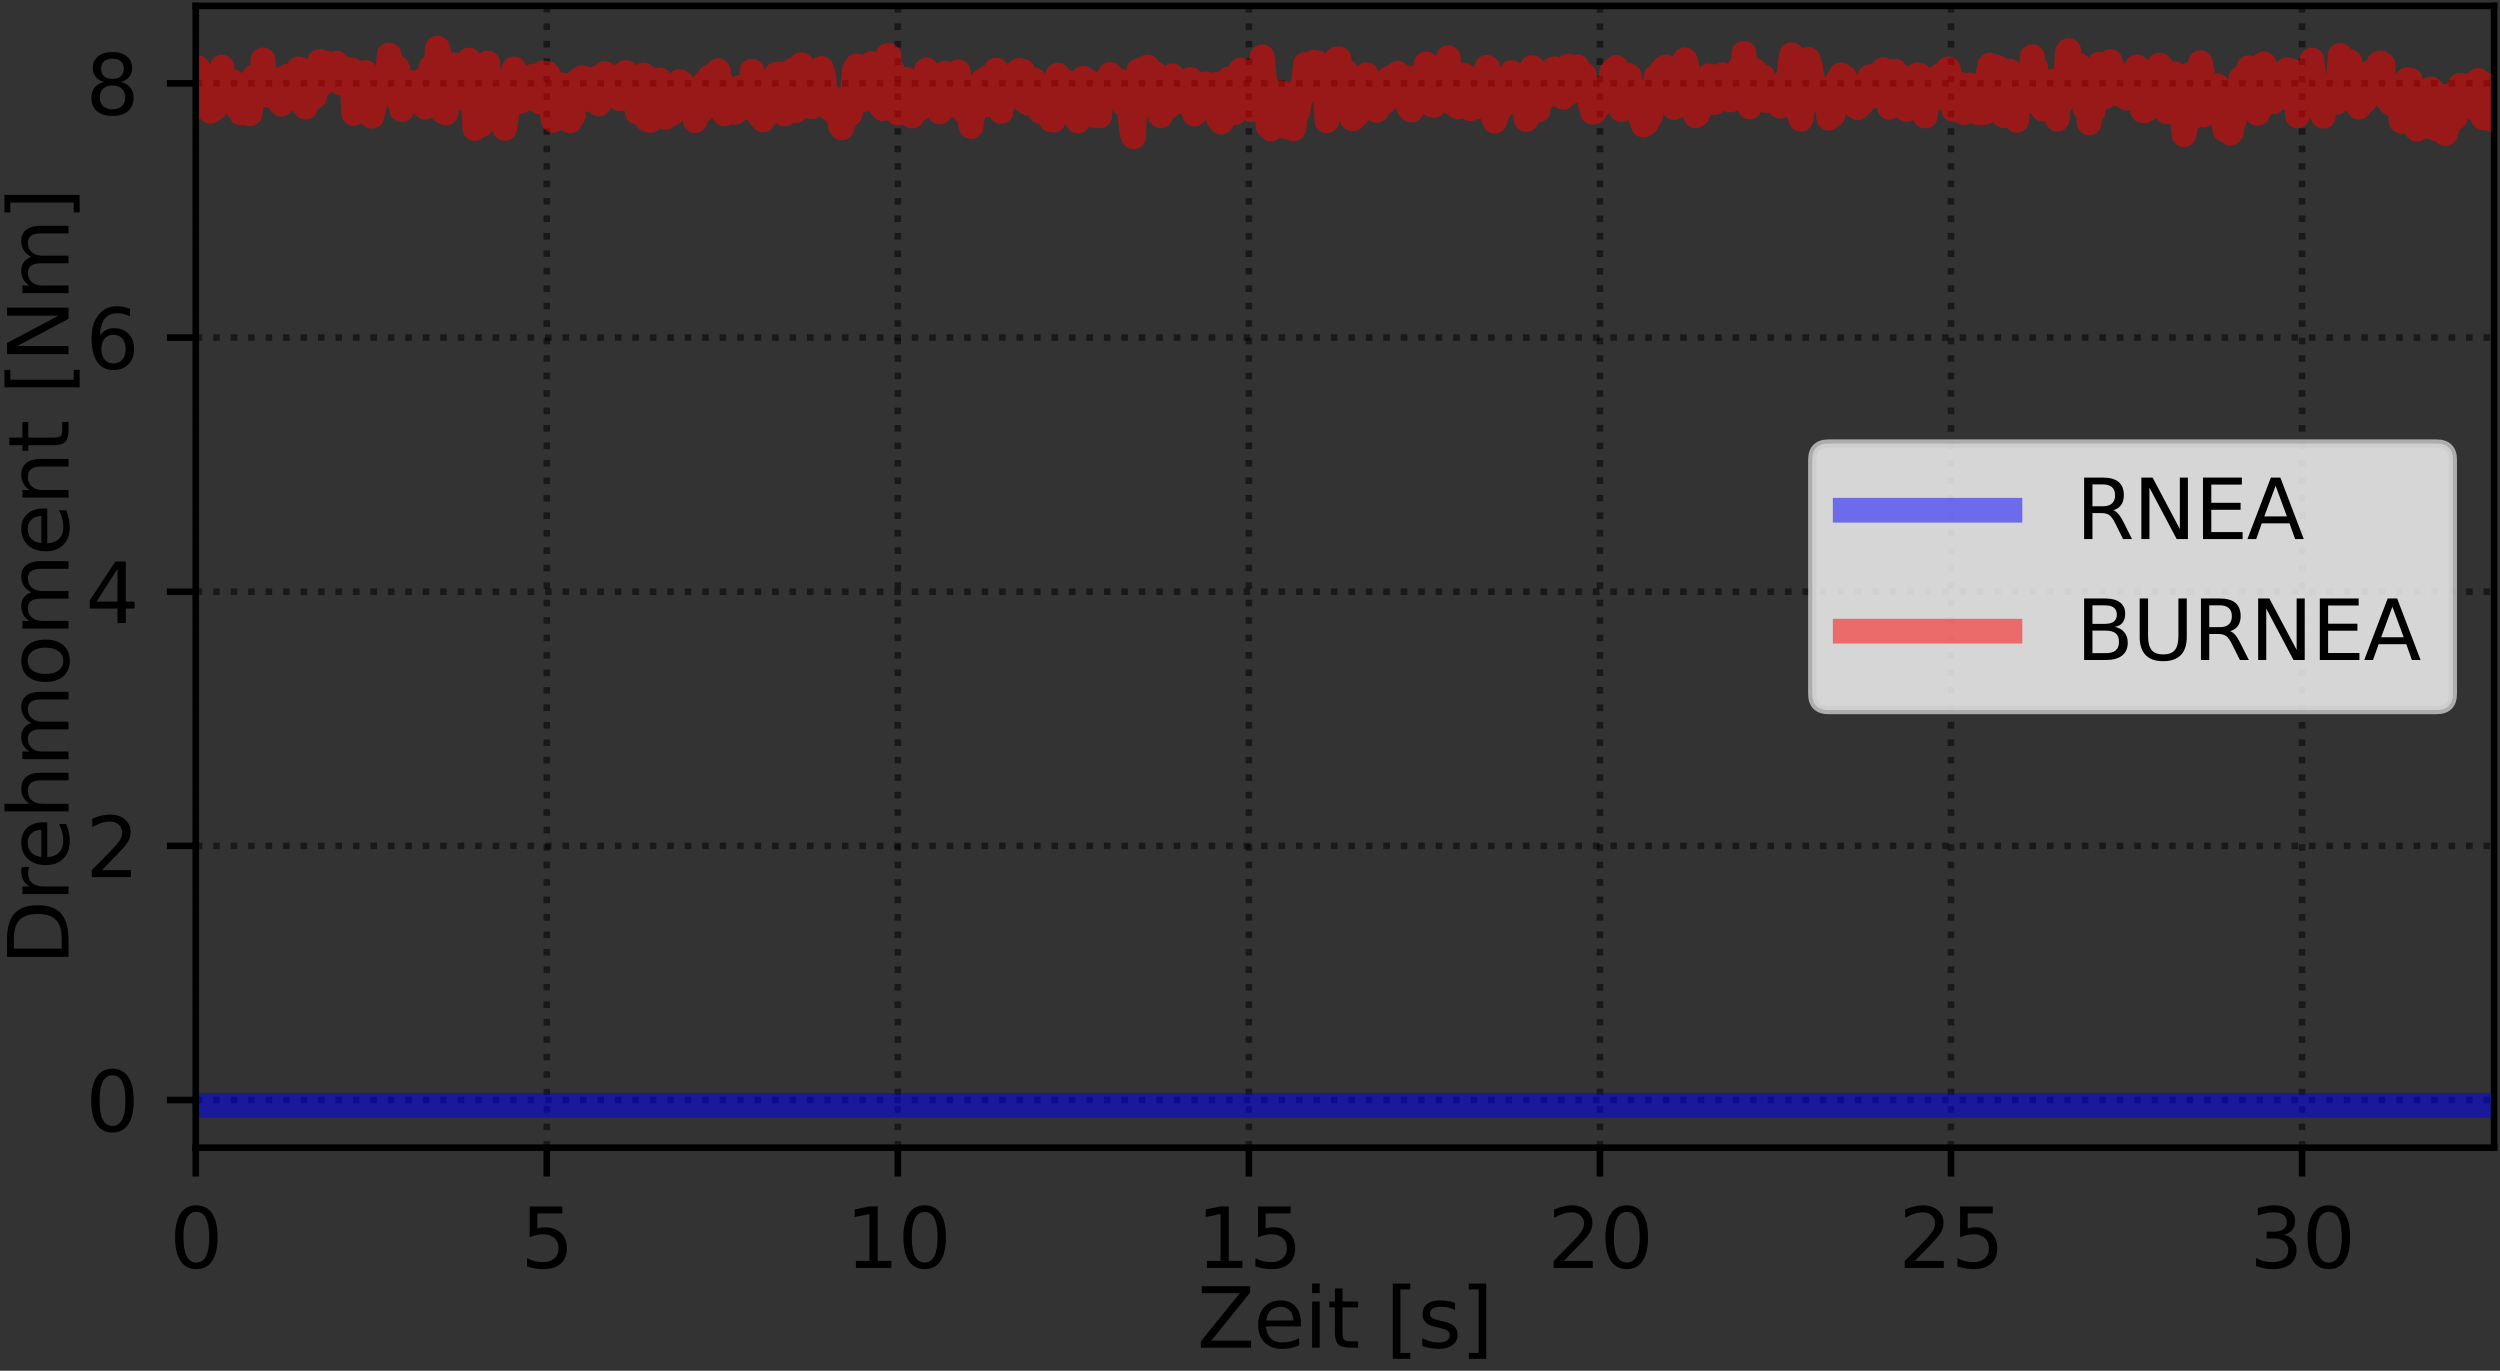 <?xml version="1.0" encoding="utf-8" standalone="no"?>
<!DOCTYPE svg PUBLIC "-//W3C//DTD SVG 1.1//EN"
  "http://www.w3.org/Graphics/SVG/1.1/DTD/svg11.dtd">
<svg xmlns:xlink="http://www.w3.org/1999/xlink" width="303.481pt" height="166.396pt" viewBox="0 0 303.481 166.396" xmlns="http://www.w3.org/2000/svg" version="1.1">
 <rect x="0" y="0" width="303.481" height="166.396" fill="#333333" stroke="none"/>
 <defs>
  <style type="text/css">*{stroke-linejoin: round; stroke-linecap: butt}</style>
 </defs>
 <g id="figure_1">
  <g id="patch_1">
   <path d="M 0 166.396 
L 303.481 166.396 
L 303.481 0 
L 0 0 
L 0 166.396 
z
" style="fill: none"/>
  </g>
  <g id="axes_1">
   <g id="patch_2">
    <path d="M 23.761 139.32 
L 302.761 139.32 
L 302.761 0.72 
L 23.761 0.72 
L 23.761 139.32 
z
" style="fill: none"/>
   </g>
   <g id="matplotlib.axis_1">
    <g id="xtick_1">
     <g id="line2d_1">
      <path d="M 23.761 139.32 
L 23.761 0.72 
" clip-path="url(#pb33bc28801)" style="fill: none; stroke-dasharray: 0.8,1.32; stroke-dashoffset: 0; stroke: #000000; stroke-opacity: 0.5; stroke-width: 0.8"/>
     </g>
     <g id="line2d_2">
      <defs>
       <path id="mb15b4cd03b" d="M 0 0 
L 0 3.5 
" style="stroke: #000000; stroke-width: 0.8"/>
      </defs>
      <g>
       <use xlink:href="#mb15b4cd03b" x="23.761" y="139.32" style="stroke: #000000; stroke-width: 0.8"/>
      </g>
     </g>
     <g id="text_1">
      <!-- 0 -->
      <g transform="translate(20.579 153.918) scale(0.1 -0.1)">
       <defs>
        <path id="DejaVuSans-30" d="M 2034 4250 
Q 1547 4250 1301 3770 
Q 1056 3291 1056 2328 
Q 1056 1369 1301 889 
Q 1547 409 2034 409 
Q 2525 409 2770 889 
Q 3016 1369 3016 2328 
Q 3016 3291 2770 3770 
Q 2525 4250 2034 4250 
z
M 2034 4750 
Q 2819 4750 3233 4129 
Q 3647 3509 3647 2328 
Q 3647 1150 3233 529 
Q 2819 -91 2034 -91 
Q 1250 -91 836 529 
Q 422 1150 422 2328 
Q 422 3509 836 4129 
Q 1250 4750 2034 4750 
z
" transform="scale(0.016)"/>
       </defs>
       <use xlink:href="#DejaVuSans-30"/>
      </g>
     </g>
    </g>
    <g id="xtick_2">
     <g id="line2d_3">
      <path d="M 66.376 139.32 
L 66.376 0.72 
" clip-path="url(#pb33bc28801)" style="fill: none; stroke-dasharray: 0.8,1.32; stroke-dashoffset: 0; stroke: #000000; stroke-opacity: 0.5; stroke-width: 0.8"/>
     </g>
     <g id="line2d_4">
      <g>
       <use xlink:href="#mb15b4cd03b" x="66.376" y="139.32" style="stroke: #000000; stroke-width: 0.8"/>
      </g>
     </g>
     <g id="text_2">
      <!-- 5 -->
      <g transform="translate(63.194 153.918) scale(0.1 -0.1)">
       <defs>
        <path id="DejaVuSans-35" d="M 691 4666 
L 3169 4666 
L 3169 4134 
L 1269 4134 
L 1269 2991 
Q 1406 3038 1543 3061 
Q 1681 3084 1819 3084 
Q 2600 3084 3056 2656 
Q 3513 2228 3513 1497 
Q 3513 744 3044 326 
Q 2575 -91 1722 -91 
Q 1428 -91 1123 -41 
Q 819 9 494 109 
L 494 744 
Q 775 591 1075 516 
Q 1375 441 1709 441 
Q 2250 441 2565 725 
Q 2881 1009 2881 1497 
Q 2881 1984 2565 2268 
Q 2250 2553 1709 2553 
Q 1456 2553 1204 2497 
Q 953 2441 691 2322 
L 691 4666 
z
" transform="scale(0.016)"/>
       </defs>
       <use xlink:href="#DejaVuSans-35"/>
      </g>
     </g>
    </g>
    <g id="xtick_3">
     <g id="line2d_5">
      <path d="M 108.99 139.32 
L 108.99 0.72 
" clip-path="url(#pb33bc28801)" style="fill: none; stroke-dasharray: 0.8,1.32; stroke-dashoffset: 0; stroke: #000000; stroke-opacity: 0.5; stroke-width: 0.8"/>
     </g>
     <g id="line2d_6">
      <g>
       <use xlink:href="#mb15b4cd03b" x="108.99" y="139.32" style="stroke: #000000; stroke-width: 0.8"/>
      </g>
     </g>
     <g id="text_3">
      <!-- 10 -->
      <g transform="translate(102.628 153.918) scale(0.1 -0.1)">
       <defs>
        <path id="DejaVuSans-31" d="M 794 531 
L 1825 531 
L 1825 4091 
L 703 3866 
L 703 4441 
L 1819 4666 
L 2450 4666 
L 2450 531 
L 3481 531 
L 3481 0 
L 794 0 
L 794 531 
z
" transform="scale(0.016)"/>
       </defs>
       <use xlink:href="#DejaVuSans-31"/>
       <use xlink:href="#DejaVuSans-30" x="63.623"/>
      </g>
     </g>
    </g>
    <g id="xtick_4">
     <g id="line2d_7">
      <path d="M 151.605 139.32 
L 151.605 0.72 
" clip-path="url(#pb33bc28801)" style="fill: none; stroke-dasharray: 0.8,1.32; stroke-dashoffset: 0; stroke: #000000; stroke-opacity: 0.5; stroke-width: 0.8"/>
     </g>
     <g id="line2d_8">
      <g>
       <use xlink:href="#mb15b4cd03b" x="151.605" y="139.32" style="stroke: #000000; stroke-width: 0.8"/>
      </g>
     </g>
     <g id="text_4">
      <!-- 15 -->
      <g transform="translate(145.243 153.918) scale(0.1 -0.1)">
       <use xlink:href="#DejaVuSans-31"/>
       <use xlink:href="#DejaVuSans-35" x="63.623"/>
      </g>
     </g>
    </g>
    <g id="xtick_5">
     <g id="line2d_9">
      <path d="M 194.22 139.32 
L 194.22 0.72 
" clip-path="url(#pb33bc28801)" style="fill: none; stroke-dasharray: 0.8,1.32; stroke-dashoffset: 0; stroke: #000000; stroke-opacity: 0.5; stroke-width: 0.8"/>
     </g>
     <g id="line2d_10">
      <g>
       <use xlink:href="#mb15b4cd03b" x="194.22" y="139.32" style="stroke: #000000; stroke-width: 0.8"/>
      </g>
     </g>
     <g id="text_5">
      <!-- 20 -->
      <g transform="translate(187.858 153.918) scale(0.1 -0.1)">
       <defs>
        <path id="DejaVuSans-32" d="M 1228 531 
L 3431 531 
L 3431 0 
L 469 0 
L 469 531 
Q 828 903 1448 1529 
Q 2069 2156 2228 2338 
Q 2531 2678 2651 2914 
Q 2772 3150 2772 3378 
Q 2772 3750 2511 3984 
Q 2250 4219 1831 4219 
Q 1534 4219 1204 4116 
Q 875 4013 500 3803 
L 500 4441 
Q 881 4594 1212 4672 
Q 1544 4750 1819 4750 
Q 2544 4750 2975 4387 
Q 3406 4025 3406 3419 
Q 3406 3131 3298 2873 
Q 3191 2616 2906 2266 
Q 2828 2175 2409 1742 
Q 1991 1309 1228 531 
z
" transform="scale(0.016)"/>
       </defs>
       <use xlink:href="#DejaVuSans-32"/>
       <use xlink:href="#DejaVuSans-30" x="63.623"/>
      </g>
     </g>
    </g>
    <g id="xtick_6">
     <g id="line2d_11">
      <path d="M 236.835 139.32 
L 236.835 0.72 
" clip-path="url(#pb33bc28801)" style="fill: none; stroke-dasharray: 0.8,1.32; stroke-dashoffset: 0; stroke: #000000; stroke-opacity: 0.5; stroke-width: 0.8"/>
     </g>
     <g id="line2d_12">
      <g>
       <use xlink:href="#mb15b4cd03b" x="236.835" y="139.32" style="stroke: #000000; stroke-width: 0.8"/>
      </g>
     </g>
     <g id="text_6">
      <!-- 25 -->
      <g transform="translate(230.473 153.918) scale(0.1 -0.1)">
       <use xlink:href="#DejaVuSans-32"/>
       <use xlink:href="#DejaVuSans-35" x="63.623"/>
      </g>
     </g>
    </g>
    <g id="xtick_7">
     <g id="line2d_13">
      <path d="M 279.45 139.32 
L 279.45 0.72 
" clip-path="url(#pb33bc28801)" style="fill: none; stroke-dasharray: 0.8,1.32; stroke-dashoffset: 0; stroke: #000000; stroke-opacity: 0.5; stroke-width: 0.8"/>
     </g>
     <g id="line2d_14">
      <g>
       <use xlink:href="#mb15b4cd03b" x="279.45" y="139.32" style="stroke: #000000; stroke-width: 0.8"/>
      </g>
     </g>
     <g id="text_7">
      <!-- 30 -->
      <g transform="translate(273.088 153.918) scale(0.1 -0.1)">
       <defs>
        <path id="DejaVuSans-33" d="M 2597 2516 
Q 3050 2419 3304 2112 
Q 3559 1806 3559 1356 
Q 3559 666 3084 287 
Q 2609 -91 1734 -91 
Q 1441 -91 1130 -33 
Q 819 25 488 141 
L 488 750 
Q 750 597 1062 519 
Q 1375 441 1716 441 
Q 2309 441 2620 675 
Q 2931 909 2931 1356 
Q 2931 1769 2642 2001 
Q 2353 2234 1838 2234 
L 1294 2234 
L 1294 2753 
L 1863 2753 
Q 2328 2753 2575 2939 
Q 2822 3125 2822 3475 
Q 2822 3834 2567 4026 
Q 2313 4219 1838 4219 
Q 1578 4219 1281 4162 
Q 984 4106 628 3988 
L 628 4550 
Q 988 4650 1302 4700 
Q 1616 4750 1894 4750 
Q 2613 4750 3031 4423 
Q 3450 4097 3450 3541 
Q 3450 3153 3228 2886 
Q 3006 2619 2597 2516 
z
" transform="scale(0.016)"/>
       </defs>
       <use xlink:href="#DejaVuSans-33"/>
       <use xlink:href="#DejaVuSans-30" x="63.623"/>
      </g>
     </g>
    </g>
    <g id="text_8">
     <!-- Zeit [s] -->
     <g transform="translate(145.315 163.597) scale(0.1 -0.1)">
      <defs>
       <path id="DejaVuSans-5a" d="M 359 4666 
L 4025 4666 
L 4025 4184 
L 1075 531 
L 4097 531 
L 4097 0 
L 288 0 
L 288 481 
L 3238 4134 
L 359 4134 
L 359 4666 
z
" transform="scale(0.016)"/>
       <path id="DejaVuSans-65" d="M 3597 1894 
L 3597 1613 
L 953 1613 
Q 991 1019 1311 708 
Q 1631 397 2203 397 
Q 2534 397 2845 478 
Q 3156 559 3463 722 
L 3463 178 
Q 3153 47 2828 -22 
Q 2503 -91 2169 -91 
Q 1331 -91 842 396 
Q 353 884 353 1716 
Q 353 2575 817 3079 
Q 1281 3584 2069 3584 
Q 2775 3584 3186 3129 
Q 3597 2675 3597 1894 
z
M 3022 2063 
Q 3016 2534 2758 2815 
Q 2500 3097 2075 3097 
Q 1594 3097 1305 2825 
Q 1016 2553 972 2059 
L 3022 2063 
z
" transform="scale(0.016)"/>
       <path id="DejaVuSans-69" d="M 603 3500 
L 1178 3500 
L 1178 0 
L 603 0 
L 603 3500 
z
M 603 4863 
L 1178 4863 
L 1178 4134 
L 603 4134 
L 603 4863 
z
" transform="scale(0.016)"/>
       <path id="DejaVuSans-74" d="M 1172 4494 
L 1172 3500 
L 2356 3500 
L 2356 3053 
L 1172 3053 
L 1172 1153 
Q 1172 725 1289 603 
Q 1406 481 1766 481 
L 2356 481 
L 2356 0 
L 1766 0 
Q 1100 0 847 248 
Q 594 497 594 1153 
L 594 3053 
L 172 3053 
L 172 3500 
L 594 3500 
L 594 4494 
L 1172 4494 
z
" transform="scale(0.016)"/>
       <path id="DejaVuSans-20" transform="scale(0.016)"/>
       <path id="DejaVuSans-5b" d="M 550 4863 
L 1875 4863 
L 1875 4416 
L 1125 4416 
L 1125 -397 
L 1875 -397 
L 1875 -844 
L 550 -844 
L 550 4863 
z
" transform="scale(0.016)"/>
       <path id="DejaVuSans-73" d="M 2834 3397 
L 2834 2853 
Q 2591 2978 2328 3040 
Q 2066 3103 1784 3103 
Q 1356 3103 1142 2972 
Q 928 2841 928 2578 
Q 928 2378 1081 2264 
Q 1234 2150 1697 2047 
L 1894 2003 
Q 2506 1872 2764 1633 
Q 3022 1394 3022 966 
Q 3022 478 2636 193 
Q 2250 -91 1575 -91 
Q 1294 -91 989 -36 
Q 684 19 347 128 
L 347 722 
Q 666 556 975 473 
Q 1284 391 1588 391 
Q 1994 391 2212 530 
Q 2431 669 2431 922 
Q 2431 1156 2273 1281 
Q 2116 1406 1581 1522 
L 1381 1569 
Q 847 1681 609 1914 
Q 372 2147 372 2553 
Q 372 3047 722 3315 
Q 1072 3584 1716 3584 
Q 2034 3584 2315 3537 
Q 2597 3491 2834 3397 
z
" transform="scale(0.016)"/>
       <path id="DejaVuSans-5d" d="M 1947 4863 
L 1947 -844 
L 622 -844 
L 622 -397 
L 1369 -397 
L 1369 4416 
L 622 4416 
L 622 4863 
L 1947 4863 
z
" transform="scale(0.016)"/>
      </defs>
      <use xlink:href="#DejaVuSans-5a"/>
      <use xlink:href="#DejaVuSans-65" x="68.506"/>
      <use xlink:href="#DejaVuSans-69" x="130.029"/>
      <use xlink:href="#DejaVuSans-74" x="157.812"/>
      <use xlink:href="#DejaVuSans-20" x="197.021"/>
      <use xlink:href="#DejaVuSans-5b" x="228.809"/>
      <use xlink:href="#DejaVuSans-73" x="267.822"/>
      <use xlink:href="#DejaVuSans-5d" x="319.922"/>
     </g>
    </g>
   </g>
   <g id="matplotlib.axis_2">
    <g id="ytick_1">
     <g id="line2d_15">
      <path d="M 23.761 133.535 
L 302.761 133.535 
" clip-path="url(#pb33bc28801)" style="fill: none; stroke-dasharray: 0.8,1.32; stroke-dashoffset: 0; stroke: #000000; stroke-opacity: 0.5; stroke-width: 0.8"/>
     </g>
     <g id="line2d_16">
      <defs>
       <path id="ma7fa4aacc8" d="M 0 0 
L -3.5 0 
" style="stroke: #000000; stroke-width: 0.8"/>
      </defs>
      <g>
       <use xlink:href="#ma7fa4aacc8" x="23.761" y="133.535" style="stroke: #000000; stroke-width: 0.8"/>
      </g>
     </g>
     <g id="text_9">
      <!-- 0 -->
      <g transform="translate(10.398 137.335) scale(0.1 -0.1)">
       <use xlink:href="#DejaVuSans-30"/>
      </g>
     </g>
    </g>
    <g id="ytick_2">
     <g id="line2d_17">
      <path d="M 23.761 102.682 
L 302.761 102.682 
" clip-path="url(#pb33bc28801)" style="fill: none; stroke-dasharray: 0.8,1.32; stroke-dashoffset: 0; stroke: #000000; stroke-opacity: 0.5; stroke-width: 0.8"/>
     </g>
     <g id="line2d_18">
      <g>
       <use xlink:href="#ma7fa4aacc8" x="23.761" y="102.682" style="stroke: #000000; stroke-width: 0.8"/>
      </g>
     </g>
     <g id="text_10">
      <!-- 2 -->
      <g transform="translate(10.398 106.481) scale(0.1 -0.1)">
       <use xlink:href="#DejaVuSans-32"/>
      </g>
     </g>
    </g>
    <g id="ytick_3">
     <g id="line2d_19">
      <path d="M 23.761 71.829 
L 302.761 71.829 
" clip-path="url(#pb33bc28801)" style="fill: none; stroke-dasharray: 0.8,1.32; stroke-dashoffset: 0; stroke: #000000; stroke-opacity: 0.5; stroke-width: 0.8"/>
     </g>
     <g id="line2d_20">
      <g>
       <use xlink:href="#ma7fa4aacc8" x="23.761" y="71.829" style="stroke: #000000; stroke-width: 0.8"/>
      </g>
     </g>
     <g id="text_11">
      <!-- 4 -->
      <g transform="translate(10.398 75.628) scale(0.1 -0.1)">
       <defs>
        <path id="DejaVuSans-34" d="M 2419 4116 
L 825 1625 
L 2419 1625 
L 2419 4116 
z
M 2253 4666 
L 3047 4666 
L 3047 1625 
L 3713 1625 
L 3713 1100 
L 3047 1100 
L 3047 0 
L 2419 0 
L 2419 1100 
L 313 1100 
L 313 1709 
L 2253 4666 
z
" transform="scale(0.016)"/>
       </defs>
       <use xlink:href="#DejaVuSans-34"/>
      </g>
     </g>
    </g>
    <g id="ytick_4">
     <g id="line2d_21">
      <path d="M 23.761 40.976 
L 302.761 40.976 
" clip-path="url(#pb33bc28801)" style="fill: none; stroke-dasharray: 0.8,1.32; stroke-dashoffset: 0; stroke: #000000; stroke-opacity: 0.5; stroke-width: 0.8"/>
     </g>
     <g id="line2d_22">
      <g>
       <use xlink:href="#ma7fa4aacc8" x="23.761" y="40.976" style="stroke: #000000; stroke-width: 0.8"/>
      </g>
     </g>
     <g id="text_12">
      <!-- 6 -->
      <g transform="translate(10.398 44.775) scale(0.1 -0.1)">
       <defs>
        <path id="DejaVuSans-36" d="M 2113 2584 
Q 1688 2584 1439 2293 
Q 1191 2003 1191 1497 
Q 1191 994 1439 701 
Q 1688 409 2113 409 
Q 2538 409 2786 701 
Q 3034 994 3034 1497 
Q 3034 2003 2786 2293 
Q 2538 2584 2113 2584 
z
M 3366 4563 
L 3366 3988 
Q 3128 4100 2886 4159 
Q 2644 4219 2406 4219 
Q 1781 4219 1451 3797 
Q 1122 3375 1075 2522 
Q 1259 2794 1537 2939 
Q 1816 3084 2150 3084 
Q 2853 3084 3261 2657 
Q 3669 2231 3669 1497 
Q 3669 778 3244 343 
Q 2819 -91 2113 -91 
Q 1303 -91 875 529 
Q 447 1150 447 2328 
Q 447 3434 972 4092 
Q 1497 4750 2381 4750 
Q 2619 4750 2861 4703 
Q 3103 4656 3366 4563 
z
" transform="scale(0.016)"/>
       </defs>
       <use xlink:href="#DejaVuSans-36"/>
      </g>
     </g>
    </g>
    <g id="ytick_5">
     <g id="line2d_23">
      <path d="M 23.761 10.123 
L 302.761 10.123 
" clip-path="url(#pb33bc28801)" style="fill: none; stroke-dasharray: 0.8,1.32; stroke-dashoffset: 0; stroke: #000000; stroke-opacity: 0.5; stroke-width: 0.8"/>
     </g>
     <g id="line2d_24">
      <g>
       <use xlink:href="#ma7fa4aacc8" x="23.761" y="10.123" style="stroke: #000000; stroke-width: 0.8"/>
      </g>
     </g>
     <g id="text_13">
      <!-- 8 -->
      <g transform="translate(10.398 13.922) scale(0.1 -0.1)">
       <defs>
        <path id="DejaVuSans-38" d="M 2034 2216 
Q 1584 2216 1326 1975 
Q 1069 1734 1069 1313 
Q 1069 891 1326 650 
Q 1584 409 2034 409 
Q 2484 409 2743 651 
Q 3003 894 3003 1313 
Q 3003 1734 2745 1975 
Q 2488 2216 2034 2216 
z
M 1403 2484 
Q 997 2584 770 2862 
Q 544 3141 544 3541 
Q 544 4100 942 4425 
Q 1341 4750 2034 4750 
Q 2731 4750 3128 4425 
Q 3525 4100 3525 3541 
Q 3525 3141 3298 2862 
Q 3072 2584 2669 2484 
Q 3125 2378 3379 2068 
Q 3634 1759 3634 1313 
Q 3634 634 3220 271 
Q 2806 -91 2034 -91 
Q 1263 -91 848 271 
Q 434 634 434 1313 
Q 434 1759 690 2068 
Q 947 2378 1403 2484 
z
M 1172 3481 
Q 1172 3119 1398 2916 
Q 1625 2713 2034 2713 
Q 2441 2713 2670 2916 
Q 2900 3119 2900 3481 
Q 2900 3844 2670 4047 
Q 2441 4250 2034 4250 
Q 1625 4250 1398 4047 
Q 1172 3844 1172 3481 
z
" transform="scale(0.016)"/>
       </defs>
       <use xlink:href="#DejaVuSans-38"/>
      </g>
     </g>
    </g>
    <g id="text_14">
     <!-- Drehmoment [Nm] -->
     <g transform="translate(8.318 117.165) rotate(-90) scale(0.1 -0.1)">
      <defs>
       <path id="DejaVuSans-44" d="M 1259 4147 
L 1259 519 
L 2022 519 
Q 2988 519 3436 956 
Q 3884 1394 3884 2338 
Q 3884 3275 3436 3711 
Q 2988 4147 2022 4147 
L 1259 4147 
z
M 628 4666 
L 1925 4666 
Q 3281 4666 3915 4102 
Q 4550 3538 4550 2338 
Q 4550 1131 3912 565 
Q 3275 0 1925 0 
L 628 0 
L 628 4666 
z
" transform="scale(0.016)"/>
       <path id="DejaVuSans-72" d="M 2631 2963 
Q 2534 3019 2420 3045 
Q 2306 3072 2169 3072 
Q 1681 3072 1420 2755 
Q 1159 2438 1159 1844 
L 1159 0 
L 581 0 
L 581 3500 
L 1159 3500 
L 1159 2956 
Q 1341 3275 1631 3429 
Q 1922 3584 2338 3584 
Q 2397 3584 2469 3576 
Q 2541 3569 2628 3553 
L 2631 2963 
z
" transform="scale(0.016)"/>
       <path id="DejaVuSans-68" d="M 3513 2113 
L 3513 0 
L 2938 0 
L 2938 2094 
Q 2938 2591 2744 2837 
Q 2550 3084 2163 3084 
Q 1697 3084 1428 2787 
Q 1159 2491 1159 1978 
L 1159 0 
L 581 0 
L 581 4863 
L 1159 4863 
L 1159 2956 
Q 1366 3272 1645 3428 
Q 1925 3584 2291 3584 
Q 2894 3584 3203 3211 
Q 3513 2838 3513 2113 
z
" transform="scale(0.016)"/>
       <path id="DejaVuSans-6d" d="M 3328 2828 
Q 3544 3216 3844 3400 
Q 4144 3584 4550 3584 
Q 5097 3584 5394 3201 
Q 5691 2819 5691 2113 
L 5691 0 
L 5113 0 
L 5113 2094 
Q 5113 2597 4934 2840 
Q 4756 3084 4391 3084 
Q 3944 3084 3684 2787 
Q 3425 2491 3425 1978 
L 3425 0 
L 2847 0 
L 2847 2094 
Q 2847 2600 2669 2842 
Q 2491 3084 2119 3084 
Q 1678 3084 1418 2786 
Q 1159 2488 1159 1978 
L 1159 0 
L 581 0 
L 581 3500 
L 1159 3500 
L 1159 2956 
Q 1356 3278 1631 3431 
Q 1906 3584 2284 3584 
Q 2666 3584 2933 3390 
Q 3200 3197 3328 2828 
z
" transform="scale(0.016)"/>
       <path id="DejaVuSans-6f" d="M 1959 3097 
Q 1497 3097 1228 2736 
Q 959 2375 959 1747 
Q 959 1119 1226 758 
Q 1494 397 1959 397 
Q 2419 397 2687 759 
Q 2956 1122 2956 1747 
Q 2956 2369 2687 2733 
Q 2419 3097 1959 3097 
z
M 1959 3584 
Q 2709 3584 3137 3096 
Q 3566 2609 3566 1747 
Q 3566 888 3137 398 
Q 2709 -91 1959 -91 
Q 1206 -91 779 398 
Q 353 888 353 1747 
Q 353 2609 779 3096 
Q 1206 3584 1959 3584 
z
" transform="scale(0.016)"/>
       <path id="DejaVuSans-6e" d="M 3513 2113 
L 3513 0 
L 2938 0 
L 2938 2094 
Q 2938 2591 2744 2837 
Q 2550 3084 2163 3084 
Q 1697 3084 1428 2787 
Q 1159 2491 1159 1978 
L 1159 0 
L 581 0 
L 581 3500 
L 1159 3500 
L 1159 2956 
Q 1366 3272 1645 3428 
Q 1925 3584 2291 3584 
Q 2894 3584 3203 3211 
Q 3513 2838 3513 2113 
z
" transform="scale(0.016)"/>
       <path id="DejaVuSans-4e" d="M 628 4666 
L 1478 4666 
L 3547 763 
L 3547 4666 
L 4159 4666 
L 4159 0 
L 3309 0 
L 1241 3903 
L 1241 0 
L 628 0 
L 628 4666 
z
" transform="scale(0.016)"/>
      </defs>
      <use xlink:href="#DejaVuSans-44"/>
      <use xlink:href="#DejaVuSans-72" x="77.002"/>
      <use xlink:href="#DejaVuSans-65" x="115.865"/>
      <use xlink:href="#DejaVuSans-68" x="177.389"/>
      <use xlink:href="#DejaVuSans-6d" x="240.768"/>
      <use xlink:href="#DejaVuSans-6f" x="338.18"/>
      <use xlink:href="#DejaVuSans-6d" x="399.361"/>
      <use xlink:href="#DejaVuSans-65" x="496.773"/>
      <use xlink:href="#DejaVuSans-6e" x="558.297"/>
      <use xlink:href="#DejaVuSans-74" x="621.676"/>
      <use xlink:href="#DejaVuSans-20" x="660.885"/>
      <use xlink:href="#DejaVuSans-5b" x="692.672"/>
      <use xlink:href="#DejaVuSans-4e" x="731.686"/>
      <use xlink:href="#DejaVuSans-6d" x="806.49"/>
      <use xlink:href="#DejaVuSans-5d" x="903.902"/>
     </g>
    </g>
   </g>
   <g id="line2d_25">
    <path d="M 23.761 134.187 
L 302.761 134.187 
L 302.761 134.187 
" clip-path="url(#pb33bc28801)" style="fill: none; stroke: #0000ff; stroke-opacity: 0.5; stroke-width: 3; stroke-linecap: square"/>
   </g>
   <g id="line2d_26">
    <path d="M 23.761 10.806 
L 23.968 8.189 
L 24.059 8.54 
L 24.074 10.39 
L 24.125 9.501 
L 24.196 9.968 
L 24.246 11.973 
L 24.312 11.399 
L 24.382 11.061 
L 24.468 11.301 
L 24.543 10.533 
L 24.622 12.938 
L 24.673 12.67 
L 24.811 11.349 
L 24.88 11.741 
L 24.983 11.114 
L 25.103 12.779 
L 25.171 11.938 
L 25.257 12.302 
L 25.377 11.273 
L 25.548 13.497 
L 25.72 12.974 
L 25.826 11.574 
L 25.893 12.12 
L 25.962 11.588 
L 26.082 12.197 
L 26.102 13.155 
L 26.168 12.394 
L 26.237 12.333 
L 26.446 10.352 
L 26.665 11.332 
L 26.942 8.149 
L 27.011 8.757 
L 27.156 10.398 
L 27.235 9.446 
L 27.29 10.23 
L 27.373 9.906 
L 27.442 10.176 
L 27.511 9.867 
L 27.655 11.574 
L 27.721 10.61 
L 27.802 10.754 
L 27.89 10.761 
L 27.941 11.283 
L 28.009 10.43 
L 28.078 11.408 
L 28.146 11.269 
L 28.289 9.936 
L 28.44 10.585 
L 28.509 10.404 
L 28.716 12.955 
L 28.853 11.696 
L 28.923 12.235 
L 29.077 12.474 
L 29.215 13.686 
L 29.283 13.367 
L 29.431 12.38 
L 29.493 12.533 
L 29.644 11.778 
L 29.795 12.373 
L 29.852 11.987 
L 29.921 12.504 
L 30.126 11.083 
L 30.288 12.706 
L 30.35 13.803 
L 30.417 13.174 
L 30.63 10.152 
L 30.713 9.559 
L 30.779 10.845 
L 30.919 9.283 
L 30.988 9.419 
L 31.056 9.276 
L 31.193 9.801 
L 31.297 11.532 
L 31.365 11.098 
L 31.451 11.363 
L 31.554 9.698 
L 31.674 11.361 
L 31.743 10.938 
L 31.914 7.27 
L 31.983 8.174 
L 32.052 8.579 
L 32.192 11.492 
L 32.332 9.039 
L 32.404 9.213 
L 32.761 11.532 
L 32.828 10.742 
L 32.914 10.902 
L 32.987 10.953 
L 33.057 11.525 
L 33.132 11.104 
L 33.143 11.711 
L 33.196 10.765 
L 33.28 10.143 
L 33.333 10.41 
L 33.403 10.21 
L 33.56 11.856 
L 33.928 9.794 
L 34.075 12.483 
L 34.148 12.639 
L 34.276 10.298 
L 34.414 10.082 
L 34.499 10.146 
L 34.57 10.472 
L 34.636 11.493 
L 34.843 9.257 
L 34.982 10.434 
L 35.049 10.841 
L 35.22 9.85 
L 35.261 9.737 
L 35.445 10.278 
L 35.531 12.011 
L 35.754 9.069 
L 35.984 11.456 
L 36.286 8.352 
L 36.493 9.859 
L 36.596 9.675 
L 36.732 10.569 
L 36.869 9.823 
L 36.887 10.18 
L 37.093 13.004 
L 37.248 12.643 
L 37.355 11.8 
L 37.385 10.533 
L 37.454 10.59 
L 37.522 11.313 
L 37.608 10.798 
L 37.815 8.565 
L 38.209 11.723 
L 38.301 9.693 
L 38.38 10.587 
L 38.45 10.343 
L 38.831 7.431 
L 38.88 7.887 
L 39.029 10.264 
L 39.086 8.667 
L 39.206 8.936 
L 39.257 8.831 
L 39.309 8.611 
L 39.446 9.888 
L 39.687 7.705 
L 39.739 7.849 
L 39.808 9.742 
L 39.877 9.445 
L 39.979 9.558 
L 40.134 8.866 
L 40.171 8.885 
L 40.491 9.565 
L 40.512 9.469 
L 40.736 7.823 
L 40.842 7.886 
L 40.877 7.662 
L 41.032 9.429 
L 41.165 8.417 
L 41.286 8.518 
L 41.381 10.072 
L 41.449 9.596 
L 41.528 9.208 
L 41.683 9.204 
L 41.768 8.311 
L 41.786 9.06 
L 41.934 10.058 
L 42.095 9.123 
L 42.295 9.387 
L 42.367 10.173 
L 42.503 9.549 
L 42.606 10.665 
L 42.64 8.463 
L 42.709 9.127 
L 42.932 13.781 
L 43.001 12.525 
L 43.138 10.697 
L 43.241 11.02 
L 43.296 9.294 
L 43.363 10.188 
L 43.521 11.531 
L 43.537 11.354 
L 43.659 11.006 
L 43.727 10.601 
L 43.777 10.717 
L 43.916 10.707 
L 43.949 10.494 
L 44.07 11.576 
L 44.345 8.796 
L 44.499 9.177 
L 44.655 10.898 
L 44.724 10.935 
L 44.93 12.423 
L 45.153 14.111 
L 45.891 10.716 
L 46.292 10.569 
L 46.666 10.634 
L 46.681 10.838 
L 46.75 10.388 
L 46.836 9.252 
L 46.905 9.768 
L 46.974 10.955 
L 47.231 6.675 
L 47.25 7.834 
L 47.456 8.202 
L 47.592 10.169 
L 47.714 8.664 
L 47.781 8.988 
L 47.953 10.523 
L 48.04 8.47 
L 48.111 8.479 
L 48.184 8.214 
L 48.314 8.448 
L 48.538 12.547 
L 48.623 11.142 
L 48.785 13.316 
L 48.881 13.103 
L 48.967 11.276 
L 49.173 10.504 
L 49.362 12.403 
L 49.551 10.94 
L 49.642 11.628 
L 49.689 11.442 
L 49.745 11.012 
L 49.758 10.054 
L 49.823 11.117 
L 49.926 11.113 
L 50.119 10.043 
L 50.389 11.022 
L 50.682 10.422 
L 50.733 10.717 
L 50.887 10.099 
L 50.956 10.154 
L 51.128 10.037 
L 51.179 10.546 
L 51.231 9.801 
L 51.317 9.954 
L 51.455 11.502 
L 51.593 12.994 
L 51.732 12.897 
L 51.816 12.508 
L 51.869 11.341 
L 52.023 12.223 
L 52.16 9.168 
L 52.279 8.766 
L 52.296 8.161 
L 52.384 9.042 
L 52.53 9.133 
L 52.53 8.736 
L 52.615 10.438 
L 52.94 7.815 
L 53.111 5.853 
L 53.368 6.895 
L 53.592 9.81 
L 53.677 11.034 
L 53.728 13.511 
L 53.797 13.502 
L 53.985 12.82 
L 54.093 13.545 
L 54.141 13.713 
L 54.225 12.808 
L 54.298 12.901 
L 54.364 12.569 
L 54.501 10.42 
L 54.708 9.932 
L 54.797 8.557 
L 54.862 9.02 
L 54.999 7.862 
L 55.069 8.005 
L 55.224 10.989 
L 55.328 11.085 
L 55.344 10.427 
L 55.446 10.697 
L 55.498 10.885 
L 55.568 10.357 
L 55.773 11.837 
L 55.877 9.582 
L 55.999 9.93 
L 56.151 10.93 
L 56.427 9.755 
L 56.529 10.663 
L 56.649 8.816 
L 56.721 9.132 
L 56.784 10 
L 56.914 7.287 
L 57.257 9.603 
L 57.359 11.385 
L 57.41 10.988 
L 57.496 11.534 
L 57.637 15.593 
L 57.703 14.796 
L 57.772 14.017 
L 57.841 14.037 
L 57.914 14.781 
L 57.98 13.575 
L 58.064 13.919 
L 58.391 15.175 
L 58.408 12.784 
L 58.477 14.579 
L 58.598 13.39 
L 58.701 11.373 
L 58.769 11.741 
L 58.9 11.451 
L 58.976 8.56 
L 59.043 10.012 
L 59.171 8.915 
L 59.203 7.65 
L 59.406 10.535 
L 59.546 10.359 
L 59.611 10.464 
L 59.718 12.539 
L 59.801 12.566 
L 59.835 12.336 
L 59.974 12.963 
L 60.112 12.217 
L 60.286 12.039 
L 60.325 12.23 
L 60.473 10.653 
L 60.602 11.096 
L 60.747 12.809 
L 60.764 12.418 
L 60.914 12.041 
L 61.264 15.591 
L 61.47 13.839 
L 61.539 13.665 
L 61.68 11.112 
L 61.765 11.223 
L 61.834 11.148 
L 62.109 9.305 
L 62.263 10.177 
L 62.388 10.712 
L 62.402 8.361 
L 62.471 10.676 
L 62.523 10.289 
L 62.627 10.786 
L 62.677 9.726 
L 62.832 11.781 
L 62.887 11.513 
L 62.972 9.517 
L 62.986 10.719 
L 63.107 12.323 
L 63.315 10.049 
L 63.487 11.24 
L 63.537 10.84 
L 63.609 10.678 
L 63.658 12.058 
L 63.814 10.542 
L 63.9 11.343 
L 64.089 10.651 
L 64.106 10.739 
L 64.158 10.114 
L 64.282 10.164 
L 64.299 10.363 
L 64.387 9.663 
L 64.454 9.983 
L 64.524 10.573 
L 64.728 9.246 
L 65.158 11.145 
L 65.295 10.208 
L 65.381 10.76 
L 65.518 12.378 
L 65.593 11.827 
L 65.731 9.092 
L 65.801 9.197 
L 65.936 8.846 
L 66.139 10.795 
L 66.242 9.51 
L 66.293 9.832 
L 66.447 8.906 
L 67.128 14.534 
L 67.171 14.619 
L 67.566 10.847 
L 67.807 10.234 
L 67.945 11.249 
L 68.064 10.37 
L 68.167 10.561 
L 68.22 10.299 
L 68.287 11.132 
L 68.563 10.344 
L 68.718 12.192 
L 68.796 11.535 
L 68.892 11.457 
L 69.069 12.301 
L 69.203 14.667 
L 69.27 14.325 
L 69.442 13.024 
L 69.592 14.002 
L 69.708 11.381 
L 69.717 11.675 
L 69.799 12.308 
L 69.873 12.504 
L 70.028 10.463 
L 70.067 11.28 
L 70.149 10.679 
L 70.268 9.65 
L 70.406 9.635 
L 70.459 10.216 
L 70.495 9.875 
L 70.632 9.443 
L 70.701 10.071 
L 70.771 9.528 
L 70.838 10.333 
L 70.907 9.82 
L 70.976 9.509 
L 71.047 10.296 
L 71.132 10.202 
L 71.205 11.227 
L 71.268 10.537 
L 71.336 10.916 
L 71.405 10.683 
L 71.622 11.945 
L 71.697 11.727 
L 71.835 12.15 
L 71.902 10.693 
L 71.975 10.703 
L 72.125 11.699 
L 72.263 9.973 
L 72.332 10.067 
L 72.4 10.24 
L 72.468 9.471 
L 72.539 9.819 
L 72.692 12.622 
L 72.762 11.518 
L 72.899 10.437 
L 72.967 10.692 
L 73.036 10.461 
L 73.191 11.037 
L 73.329 10.069 
L 73.398 8.938 
L 73.466 9.506 
L 73.606 11.021 
L 73.758 10.075 
L 73.827 9.459 
L 73.892 9.955 
L 73.964 9.797 
L 74.11 9.26 
L 74.31 9.657 
L 74.413 11.576 
L 74.462 10.695 
L 74.534 9.57 
L 74.6 9.987 
L 74.738 10.543 
L 74.814 11.491 
L 74.961 10.275 
L 75.1 9.957 
L 75.237 11.989 
L 75.306 11.867 
L 75.531 10.607 
L 75.598 11.847 
L 75.668 11.288 
L 75.747 11.722 
L 75.753 10.033 
L 75.805 10.353 
L 75.96 8.797 
L 76.167 10.23 
L 76.219 9.82 
L 76.236 10.328 
L 76.306 10.247 
L 76.373 10.418 
L 76.467 11.533 
L 76.547 11.044 
L 76.598 11.078 
L 76.667 11.624 
L 76.804 9.973 
L 76.873 11.413 
L 76.942 11.024 
L 77.011 10.394 
L 77.117 11.163 
L 77.168 10.443 
L 77.239 10.844 
L 77.324 13.579 
L 77.495 13.101 
L 77.548 12.413 
L 77.581 10.417 
L 77.736 10.109 
L 77.994 10.794 
L 78.03 10.76 
L 78.098 10.324 
L 78.116 9.102 
L 78.168 9.399 
L 78.493 14.48 
L 78.511 13.794 
L 78.58 13.115 
L 78.666 13.391 
L 78.718 12.45 
L 78.734 13.745 
L 78.803 13.554 
L 78.958 14.622 
L 79.096 12.061 
L 79.146 10.735 
L 79.215 11.194 
L 79.388 10.527 
L 79.457 11.158 
L 79.473 9.72 
L 79.543 10.885 
L 79.628 9.836 
L 79.679 10.487 
L 79.766 9.925 
L 79.853 11.103 
L 79.955 10.574 
L 80.024 11.393 
L 80.075 9.692 
L 80.178 9.944 
L 80.315 10.48 
L 80.432 11.881 
L 80.487 11.598 
L 80.521 11.518 
L 80.744 13.228 
L 80.813 14.252 
L 80.883 12.983 
L 81.023 13.806 
L 81.071 12.309 
L 81.14 13.008 
L 81.336 12.563 
L 81.355 13.028 
L 81.419 12.128 
L 81.572 13.797 
L 81.641 12.944 
L 81.715 13.177 
L 81.779 13.422 
L 81.987 12.141 
L 82.121 11.984 
L 82.5 9.909 
L 82.724 11.193 
L 82.797 10.582 
L 82.843 11.189 
L 82.912 10.192 
L 83.087 10.832 
L 83.142 10.697 
L 83.272 12.088 
L 83.343 11.335 
L 83.41 11.364 
L 83.567 11.766 
L 83.636 11.633 
L 83.706 12.787 
L 83.774 12.346 
L 83.877 12.227 
L 83.962 11.521 
L 83.98 11.819 
L 84.392 14.644 
L 84.429 12.912 
L 84.512 13.063 
L 84.565 13.785 
L 84.633 13.327 
L 84.718 13.253 
L 84.839 12.748 
L 84.913 13.475 
L 84.976 12.809 
L 85.114 13.494 
L 85.349 12.211 
L 85.474 12.414 
L 85.663 9.913 
L 85.732 9.943 
L 85.835 10.784 
L 85.921 10.751 
L 85.99 10.065 
L 86.043 10.276 
L 86.199 9.286 
L 86.369 10.415 
L 86.403 9.679 
L 86.472 10.083 
L 86.543 9.979 
L 86.619 9.495 
L 86.8 10.447 
L 87.039 8.769 
L 87.131 8.837 
L 87.177 8.584 
L 87.318 9.399 
L 87.395 10.956 
L 87.469 9.704 
L 87.751 13.514 
L 87.951 13.818 
L 88.106 11.952 
L 88.252 13.51 
L 88.519 11.262 
L 88.604 11.446 
L 88.742 12.438 
L 88.811 11.64 
L 88.879 12.114 
L 89.241 13.637 
L 89.378 12.37 
L 89.446 12.965 
L 89.515 13.352 
L 89.738 12.427 
L 89.875 10.599 
L 90.084 12.833 
L 90.238 11.581 
L 90.305 11.512 
L 90.379 10.627 
L 90.443 11.063 
L 90.582 13.079 
L 90.811 10.829 
L 90.911 11.335 
L 90.942 11.047 
L 91.079 10.558 
L 91.15 11.813 
L 91.166 11.542 
L 91.219 10.952 
L 91.287 8.633 
L 91.303 11.155 
L 91.375 11.567 
L 91.53 10.705 
L 91.648 11.504 
L 91.717 11.332 
L 91.792 12.501 
L 91.871 11.824 
L 91.945 12.462 
L 92.116 11.47 
L 92.228 14.086 
L 92.305 13.056 
L 92.36 13.393 
L 92.425 14.104 
L 92.494 13.894 
L 92.63 14.545 
L 92.785 13.144 
L 92.991 10.337 
L 93.025 11.13 
L 93.114 11.412 
L 93.215 10.274 
L 93.37 10.342 
L 93.445 10.884 
L 93.576 13.074 
L 93.644 13.104 
L 93.713 13.571 
L 93.901 11.334 
L 93.94 12 
L 94.057 10.907 
L 94.212 9.039 
L 94.319 9.635 
L 94.35 9.601 
L 94.437 8.98 
L 95.125 13.792 
L 95.241 13.612 
L 95.282 13.813 
L 95.348 12.915 
L 95.416 13.259 
L 95.553 13.378 
L 95.656 13.316 
L 95.829 11.116 
L 95.88 10.674 
L 95.931 11.122 
L 95.984 11.443 
L 96.121 8.57 
L 96.208 8.965 
L 96.261 8.752 
L 96.344 9.12 
L 96.567 13.443 
L 96.584 12.085 
L 96.671 11.713 
L 96.693 10.176 
L 96.842 12.65 
L 96.914 12.591 
L 97.082 10.932 
L 97.255 7.846 
L 97.34 8.092 
L 97.494 9.127 
L 97.563 9.399 
L 97.719 8.324 
L 98.183 11.77 
L 98.338 11.459 
L 98.492 12.963 
L 98.716 12.01 
L 98.752 12.068 
L 98.973 10.656 
L 99.112 11.099 
L 99.177 11.03 
L 99.292 10.521 
L 99.346 10.736 
L 99.488 8.825 
L 99.608 9.974 
L 99.71 8.312 
L 99.762 9.005 
L 99.9 9.666 
L 99.951 9.057 
L 99.989 9.172 
L 100.262 12.78 
L 100.347 11.958 
L 100.507 12.758 
L 100.54 11.904 
L 100.606 13.1 
L 100.761 12.034 
L 101.036 13.252 
L 101.196 11.979 
L 101.381 12.563 
L 101.434 13.764 
L 101.75 12.242 
L 101.784 12.656 
L 101.883 14.439 
L 102.019 15.27 
L 102.143 15.332 
L 102.175 15.519 
L 102.244 14.96 
L 102.312 14.971 
L 102.38 14.94 
L 102.467 14.772 
L 102.898 12.79 
L 102.978 13.054 
L 103.021 13.707 
L 103.086 13.604 
L 103.157 13.872 
L 103.242 13.777 
L 103.73 8.466 
L 103.743 8.681 
L 103.811 9.242 
L 103.983 8.011 
L 104.224 12.262 
L 104.292 10.688 
L 104.448 11.78 
L 104.516 11.039 
L 104.661 12.049 
L 104.73 11.55 
L 104.86 12.1 
L 104.946 10.613 
L 105.033 12.062 
L 105.086 11.55 
L 105.361 10.137 
L 105.468 10.383 
L 105.584 9.466 
L 105.704 9.303 
L 105.808 7.718 
L 105.996 9.909 
L 106.065 9.359 
L 106.151 10.115 
L 106.326 8.865 
L 106.493 11.343 
L 106.563 11.228 
L 106.634 11.418 
L 106.717 10.746 
L 106.799 11.566 
L 106.854 10.811 
L 107.009 12.988 
L 107.078 12.981 
L 107.165 13.187 
L 107.249 12.372 
L 107.387 10.271 
L 107.455 10.582 
L 107.666 9.48 
L 107.811 6.711 
L 107.904 6.785 
L 108.04 9.009 
L 108.075 8.693 
L 108.144 9.098 
L 108.298 8.49 
L 108.366 9.142 
L 108.504 11.797 
L 108.559 11.655 
L 108.764 10.903 
L 108.935 13.278 
L 108.986 13.719 
L 109.124 12.171 
L 109.278 13.331 
L 109.415 13.259 
L 109.486 13.123 
L 109.635 11.782 
L 109.759 12.639 
L 109.996 9.634 
L 110.118 10.594 
L 110.188 9.984 
L 110.202 10.171 
L 110.304 10.304 
L 110.411 11.673 
L 110.424 10.356 
L 110.477 12.174 
L 110.701 14.091 
L 110.769 13.306 
L 110.89 13.365 
L 110.923 13.622 
L 110.981 13.136 
L 111.045 13.602 
L 111.256 11.092 
L 111.424 12.32 
L 111.495 13.046 
L 111.565 11.573 
L 111.682 13.207 
L 111.752 12.374 
L 111.837 12.751 
L 112.01 11.564 
L 112.078 11.865 
L 112.183 11.708 
L 112.215 11.809 
L 112.284 12.057 
L 112.46 8.504 
L 112.681 11.606 
L 112.819 9.539 
L 112.904 9.399 
L 112.973 9.478 
L 113.198 11.4 
L 113.389 9.647 
L 113.477 11.305 
L 113.489 10.372 
L 113.747 12.323 
L 113.817 12.295 
L 113.885 13.006 
L 114.005 12.641 
L 114.06 13.599 
L 114.11 13.448 
L 114.385 11.411 
L 114.556 11.619 
L 114.744 8.888 
L 115.105 11.119 
L 115.243 10.234 
L 115.451 12.774 
L 115.518 12.589 
L 115.589 12.759 
L 115.81 11.342 
L 115.947 12.064 
L 116.102 11.66 
L 116.166 10.605 
L 116.257 10.164 
L 116.331 8.734 
L 116.584 11.163 
L 116.656 11.115 
L 116.74 11.08 
L 116.803 11.497 
L 116.866 12.812 
L 116.945 12.776 
L 117.014 13.476 
L 117.131 13.491 
L 117.149 12.349 
L 117.228 13.435 
L 117.32 13.223 
L 117.372 12.515 
L 117.441 12.577 
L 117.511 13.925 
L 117.595 12.928 
L 117.792 15.006 
L 117.887 15.347 
L 118.035 13.365 
L 118.104 14.021 
L 118.138 13.532 
L 118.226 12.004 
L 118.31 13.218 
L 118.379 12.942 
L 118.515 11.332 
L 118.637 12.222 
L 118.792 10.389 
L 118.808 10.742 
L 118.932 11.036 
L 119.071 10.273 
L 119.17 11.515 
L 119.222 10.813 
L 119.278 9.838 
L 119.55 12.771 
L 119.671 11.992 
L 119.773 11.598 
L 119.859 9.431 
L 119.928 10.169 
L 119.996 11.366 
L 120.065 11.181 
L 120.134 11.701 
L 120.342 11.285 
L 120.537 11.631 
L 120.633 11.969 
L 120.719 10.93 
L 120.788 8.889 
L 120.858 8.9 
L 120.926 8.515 
L 121.014 9.698 
L 121.167 9.045 
L 121.441 13.292 
L 121.512 13.542 
L 121.906 11.046 
L 121.994 10.794 
L 122.073 11.247 
L 122.301 9.466 
L 122.438 11.092 
L 122.558 10.593 
L 122.696 11.694 
L 122.815 10.99 
L 122.838 10.167 
L 122.971 10.967 
L 123.126 9.257 
L 123.195 9.466 
L 123.263 10.482 
L 123.365 10.18 
L 123.402 9.709 
L 123.497 10.208 
L 123.549 11.338 
L 123.705 8.548 
L 123.788 9.082 
L 123.926 10.419 
L 124.183 8.662 
L 124.253 8.86 
L 124.406 12.292 
L 124.613 11.54 
L 124.751 11.398 
L 124.905 12.546 
L 125.112 10.864 
L 125.184 10.773 
L 125.283 10.834 
L 125.404 10.348 
L 125.473 11.117 
L 125.56 9.724 
L 125.61 10.492 
L 125.902 12.353 
L 125.953 12.115 
L 126.059 12.285 
L 126.125 13.217 
L 126.176 12.255 
L 126.279 13.51 
L 126.366 13.374 
L 126.559 11.681 
L 126.675 11.33 
L 126.746 11.444 
L 126.813 10.49 
L 127.105 11.622 
L 127.312 12.884 
L 127.603 14.545 
L 127.671 13.509 
L 127.795 13.459 
L 127.894 14.593 
L 128.05 12.877 
L 128.099 11.033 
L 128.168 11.166 
L 128.238 11.327 
L 128.306 10.874 
L 128.378 11.12 
L 128.391 9.128 
L 128.46 10.784 
L 128.683 10.567 
L 128.753 11.024 
L 128.89 12.813 
L 128.942 12.489 
L 129.096 13.16 
L 129.233 13.201 
L 129.337 12.385 
L 129.388 13.496 
L 129.668 10.144 
L 129.738 10.279 
L 129.79 10.058 
L 129.944 11.644 
L 130.03 11.536 
L 130.373 13.873 
L 130.494 13.747 
L 130.531 14.005 
L 130.631 13.712 
L 130.651 13.871 
L 130.735 14.47 
L 130.802 14.029 
L 130.871 14.693 
L 131.08 13.498 
L 131.378 11.142 
L 131.429 10.813 
L 131.495 9.508 
L 131.579 9.935 
L 131.821 11.659 
L 131.854 11.341 
L 131.957 10.807 
L 131.993 9.812 
L 132.062 10.669 
L 132.216 11.073 
L 132.422 10.698 
L 132.559 11.247 
L 132.714 13.548 
L 132.852 12.719 
L 132.921 14.019 
L 132.991 13.451 
L 133.064 13.237 
L 133.127 13.306 
L 133.198 12.258 
L 133.281 13.255 
L 133.35 12.34 
L 133.488 14.069 
L 133.712 10.33 
L 133.768 11.991 
L 133.85 11.79 
L 133.937 12.187 
L 134.195 9.838 
L 134.345 10.31 
L 134.418 9.519 
L 134.488 9.874 
L 134.627 10.804 
L 134.762 9.037 
L 134.831 10.647 
L 134.902 10.383 
L 135.124 11.819 
L 135.259 10.5 
L 135.47 11.315 
L 135.62 9.975 
L 135.691 10.223 
L 135.844 10.723 
L 135.946 10.544 
L 136.073 9.902 
L 136.179 11.168 
L 136.277 11.649 
L 136.331 12.56 
L 136.397 11.719 
L 136.493 11.814 
L 136.628 12.776 
L 136.744 11.936 
L 136.827 12.059 
L 136.913 13.046 
L 136.969 12.979 
L 137.051 13.162 
L 137.412 16.127 
L 137.481 16.096 
L 137.601 16.598 
L 137.757 13.076 
L 138.031 9.899 
L 138.1 9.638 
L 138.185 10.025 
L 138.237 8.571 
L 138.46 10.193 
L 138.547 10.455 
L 138.614 10.162 
L 138.752 10.56 
L 138.893 9.178 
L 138.965 9.299 
L 139.043 9.504 
L 139.112 8.392 
L 139.181 8.549 
L 139.301 8.128 
L 139.456 9.068 
L 139.525 10.082 
L 139.665 9.716 
L 139.68 10.569 
L 139.748 9.916 
L 139.833 9.978 
L 139.887 9.571 
L 139.954 9.89 
L 140.023 9.783 
L 140.16 8.957 
L 140.277 8.974 
L 140.401 10.79 
L 140.538 13.445 
L 140.675 13.012 
L 140.882 14.043 
L 140.959 13.695 
L 141.232 10.747 
L 141.312 10.437 
L 141.541 12.76 
L 141.627 12.408 
L 141.678 12.467 
L 141.782 12.325 
L 141.798 13.011 
L 141.941 10.775 
L 142.026 11.739 
L 142.113 11.722 
L 142.303 9.203 
L 142.392 9.512 
L 142.593 11.736 
L 142.713 12.401 
L 142.834 10.637 
L 142.869 11.077 
L 142.937 11.992 
L 143.006 11.295 
L 143.091 11.63 
L 143.178 11.412 
L 143.233 11.455 
L 143.299 12.022 
L 143.367 11.113 
L 143.457 12.285 
L 143.658 10.879 
L 143.725 12.434 
L 143.791 12.175 
L 144.066 10.518 
L 144.155 10.409 
L 144.204 11.642 
L 144.392 10.91 
L 144.512 9.646 
L 144.995 13.846 
L 145.285 12.3 
L 145.354 12.62 
L 145.425 11.634 
L 145.526 11.961 
L 145.715 10.534 
L 145.99 12.808 
L 146.074 11.507 
L 146.183 12.15 
L 146.267 10.535 
L 146.286 11.12 
L 146.402 10.18 
L 146.453 11.992 
L 146.506 11.391 
L 146.576 11.215 
L 146.627 10.354 
L 146.695 10.742 
L 146.764 11.403 
L 146.849 10.825 
L 146.919 12.444 
L 146.989 12.135 
L 147.094 12.735 
L 147.212 10.816 
L 147.263 11.482 
L 147.402 11.756 
L 147.417 10.701 
L 147.677 10.247 
L 147.779 11.52 
L 147.918 14.441 
L 148.002 14.088 
L 148.055 14.278 
L 148.122 14.071 
L 148.244 14.824 
L 148.276 13.736 
L 148.328 13.888 
L 148.483 12.847 
L 148.689 10.464 
L 148.829 10.319 
L 149.05 9.773 
L 149.119 10.099 
L 149.187 9.566 
L 149.411 12.274 
L 149.465 11.377 
L 149.687 13.048 
L 149.826 13.049 
L 149.893 13.687 
L 150.117 9.963 
L 150.185 10.407 
L 150.394 9.102 
L 150.464 9.14 
L 150.608 8.508 
L 150.658 8.731 
L 150.683 9.103 
L 150.76 8.571 
L 151.029 10.139 
L 151.149 10.247 
L 151.185 9.65 
L 151.269 9.655 
L 151.322 10.71 
L 151.407 10.542 
L 151.528 9.966 
L 151.681 10.022 
L 151.819 12.409 
L 151.957 13.321 
L 152.095 11.518 
L 152.116 12.656 
L 152.385 10.697 
L 152.523 10.063 
L 152.711 8.258 
L 152.746 9.451 
L 152.831 9.086 
L 152.902 9.91 
L 153.228 6.897 
L 153.554 10.115 
L 153.965 15.386 
L 154.093 15.143 
L 154.227 14.782 
L 154.294 15.643 
L 154.395 15.184 
L 154.535 13.805 
L 154.585 13.67 
L 154.736 13.606 
L 154.742 14.04 
L 154.809 13.618 
L 154.878 13.401 
L 155.04 12.088 
L 155.104 11.875 
L 155.187 13.272 
L 155.308 12.636 
L 155.359 12.971 
L 155.516 11.246 
L 155.6 11.284 
L 155.791 13.568 
L 155.946 13.101 
L 156.151 13.934 
L 156.289 15.434 
L 156.392 14.104 
L 156.443 14.174 
L 156.547 13.614 
L 156.668 15.33 
L 156.843 13.968 
L 156.872 13.99 
L 157.027 15.617 
L 157.08 15.506 
L 157.422 11.877 
L 157.577 13.525 
L 157.8 11.524 
L 157.903 11.949 
L 158.075 10.236 
L 158.149 10.74 
L 158.471 7.818 
L 158.642 9.308 
L 158.728 8.291 
L 158.848 10.691 
L 159.271 9.734 
L 159.284 10.783 
L 159.352 9.552 
L 159.424 10.279 
L 159.561 7.555 
L 159.674 8.521 
L 159.716 8.395 
L 159.854 8.952 
L 159.942 7.629 
L 160.025 7.834 
L 160.181 8.816 
L 160.2 8.029 
L 160.288 8.805 
L 160.34 7.893 
L 160.559 9.254 
L 160.621 9.593 
L 160.722 8.38 
L 160.849 10.003 
L 161.068 14.665 
L 161.154 12.558 
L 161.193 13.034 
L 161.276 12.918 
L 161.478 13.73 
L 161.551 12.982 
L 161.633 10.408 
L 161.687 10.436 
L 161.77 9.663 
L 161.84 11.288 
L 162.251 7.179 
L 162.308 8.284 
L 162.331 7.923 
L 162.543 7.142 
L 162.835 11.474 
L 162.904 11.503 
L 162.972 9.024 
L 163.044 10.367 
L 163.11 9.998 
L 163.183 10.533 
L 163.39 8.691 
L 163.68 13.393 
L 163.712 12.973 
L 163.749 13.001 
L 163.818 13.545 
L 163.888 12.875 
L 164.11 14.368 
L 164.179 13.736 
L 164.248 14.417 
L 164.317 14.027 
L 164.414 13.349 
L 164.53 11.721 
L 164.678 13.581 
L 164.746 13.57 
L 164.814 13.867 
L 164.969 10.071 
L 165.024 10.948 
L 165.107 11.262 
L 165.199 12.359 
L 165.243 12.029 
L 165.518 10.069 
L 165.675 9.71 
L 165.742 10.426 
L 165.879 9.079 
L 166.119 11.604 
L 166.171 10.516 
L 166.227 10.743 
L 166.292 11.9 
L 166.447 10.706 
L 166.583 12.572 
L 166.653 12.53 
L 166.806 12.068 
L 166.887 12.08 
L 166.949 12.49 
L 167.03 11.601 
L 167.116 13.404 
L 167.167 12.991 
L 167.219 13.127 
L 167.443 11.125 
L 167.546 11.353 
L 167.598 10.618 
L 167.805 11.658 
L 167.927 11.436 
L 168.097 12.391 
L 168.511 10.617 
L 168.641 9.493 
L 168.722 9.546 
L 168.803 10.722 
L 168.88 9.951 
L 168.94 10.255 
L 169.215 9.351 
L 169.437 10.49 
L 169.641 8.895 
L 169.848 10.676 
L 169.95 9.482 
L 170.001 10.469 
L 170.122 9.206 
L 170.192 9.585 
L 170.229 9.278 
L 170.295 10.481 
L 170.51 10.133 
L 170.792 12.435 
L 170.908 12.009 
L 170.934 12.239 
L 171.078 13.14 
L 171.142 12.394 
L 171.346 13.369 
L 171.361 12.23 
L 171.412 12.802 
L 171.654 11.836 
L 171.776 11.02 
L 171.847 11.206 
L 171.919 9.382 
L 172.055 9.421 
L 172.28 11.054 
L 172.414 11.311 
L 172.483 9.819 
L 172.758 12.022 
L 172.843 9.705 
L 172.965 9.794 
L 173.122 7.765 
L 173.204 10.044 
L 173.273 9.818 
L 173.617 12.375 
L 173.772 11.222 
L 173.883 12.761 
L 173.964 12.059 
L 174.021 12.802 
L 174.05 11.533 
L 174.136 12.131 
L 174.3 11.379 
L 174.412 12.159 
L 174.497 12.076 
L 174.55 10.345 
L 174.617 10.513 
L 174.71 9.09 
L 174.794 9.711 
L 174.858 8.687 
L 174.909 9.155 
L 174.979 9.022 
L 175.048 9.29 
L 175.134 10.386 
L 175.203 9.451 
L 175.254 10.932 
L 175.322 10.257 
L 175.426 9.889 
L 175.615 7.866 
L 175.752 7.917 
L 175.821 7.007 
L 175.89 8.418 
L 175.964 8.309 
L 176.113 9.317 
L 176.254 12.503 
L 176.397 11.518 
L 176.598 12.445 
L 176.68 12.396 
L 176.918 12.719 
L 176.972 12.288 
L 177.041 13.002 
L 177.128 12.781 
L 177.264 11.249 
L 177.316 11.635 
L 177.402 11.963 
L 177.522 9.116 
L 177.609 9.935 
L 177.73 9.83 
L 177.798 10.263 
L 177.867 9.207 
L 177.959 10.126 
L 178.039 10.113 
L 178.126 9.631 
L 178.245 12.983 
L 178.312 12.007 
L 178.381 11.943 
L 178.451 12.161 
L 178.536 13.201 
L 178.742 12.327 
L 178.864 11.961 
L 178.949 12.397 
L 179 11.997 
L 179.085 12.876 
L 179.258 11.755 
L 179.311 12.29 
L 179.379 11.581 
L 179.517 12.944 
L 179.618 12.088 
L 179.687 12.587 
L 179.755 11.701 
L 179.844 12.507 
L 179.893 11.542 
L 180.013 11.793 
L 180.167 11.019 
L 180.253 10.605 
L 180.308 8.847 
L 180.464 8.415 
L 180.514 8.17 
L 180.616 8.278 
L 180.806 9.261 
L 180.96 9.479 
L 181.152 13.092 
L 181.294 14.246 
L 181.391 13.739 
L 181.443 14.693 
L 181.52 14.529 
L 181.718 13.497 
L 181.787 13.719 
L 181.926 11.739 
L 182.009 11.517 
L 182.078 11.919 
L 182.147 11.27 
L 182.233 12.715 
L 182.284 12.545 
L 182.359 12.366 
L 182.44 12.753 
L 182.531 12.267 
L 182.592 12.742 
L 182.644 11.912 
L 182.782 12.597 
L 182.798 12.421 
L 182.954 9.363 
L 183.057 9.46 
L 183.076 9.402 
L 183.28 9.08 
L 183.402 9.849 
L 183.506 8.8 
L 183.726 10.877 
L 183.873 11.275 
L 183.935 11.605 
L 184.003 10.422 
L 184.089 10.412 
L 184.21 11.638 
L 184.52 10.377 
L 184.575 10.364 
L 184.761 12.44 
L 184.778 12.275 
L 184.846 10.608 
L 184.966 11.026 
L 185.207 13.923 
L 185.277 14.514 
L 185.412 13.224 
L 185.502 13.053 
L 185.55 13.326 
L 185.707 11.048 
L 185.791 10.714 
L 185.842 10.751 
L 185.987 8.205 
L 186.156 8.639 
L 186.34 11.463 
L 186.443 11.484 
L 186.505 11.315 
L 186.701 13.398 
L 186.838 12.523 
L 186.908 11.081 
L 186.976 11.282 
L 187.044 10.89 
L 187.131 11.576 
L 187.199 11.047 
L 187.256 12.007 
L 187.337 11.994 
L 187.406 11.763 
L 187.474 11.004 
L 187.563 11.607 
L 187.732 11.153 
L 187.768 11.24 
L 187.835 11.214 
L 188.007 9.361 
L 188.197 9.733 
L 188.251 9.649 
L 188.332 9.932 
L 188.47 8.452 
L 188.592 8.508 
L 188.624 10.518 
L 188.694 9.333 
L 188.755 8.341 
L 188.9 10.243 
L 188.986 8.892 
L 189.037 9.644 
L 189.174 11.211 
L 189.319 9.322 
L 189.466 11.339 
L 189.586 10.87 
L 189.656 11.179 
L 189.742 11.806 
L 189.813 10.018 
L 189.896 10.546 
L 190 10.584 
L 190.051 10.961 
L 190.258 9.004 
L 190.394 8.028 
L 190.755 11.123 
L 191.03 9.831 
L 191.1 11.041 
L 191.168 9.995 
L 191.236 10.733 
L 191.448 8.109 
L 191.667 10.768 
L 191.821 9.356 
L 191.892 10.32 
L 192.028 9.451 
L 192.168 10.29 
L 192.321 9.103 
L 192.44 10.823 
L 192.525 9.92 
L 192.734 11.261 
L 192.801 10.217 
L 192.938 10.7 
L 193.043 12.704 
L 193.08 12.356 
L 193.335 13.619 
L 193.393 12.975 
L 193.437 13.157 
L 193.525 13.579 
L 193.596 13.499 
L 193.665 12.507 
L 193.75 12.581 
L 193.954 11.613 
L 194.017 11.17 
L 194.093 12.051 
L 194.147 11.965 
L 194.232 12.061 
L 194.3 11.604 
L 194.378 11.893 
L 194.442 11.163 
L 194.511 11.368 
L 194.667 12.431 
L 194.718 10.97 
L 194.811 11.431 
L 194.873 10.837 
L 194.941 11.043 
L 195.009 10.764 
L 195.129 11.263 
L 195.198 11.144 
L 195.301 10.371 
L 195.37 10.071 
L 195.423 11.307 
L 195.651 8.724 
L 195.72 9.727 
L 195.783 9.484 
L 195.87 9.607 
L 195.929 10.333 
L 196.007 10.111 
L 196.103 9.57 
L 196.198 8.185 
L 196.231 8.815 
L 196.37 11.193 
L 196.421 10.619 
L 196.576 11.461 
L 196.594 10.457 
L 196.646 11.419 
L 196.851 13.322 
L 196.94 13.037 
L 196.992 12.281 
L 197.074 12.394 
L 197.213 11.362 
L 197.352 9.969 
L 197.426 9.957 
L 197.489 9.099 
L 197.575 9.195 
L 197.704 10.59 
L 197.712 10.274 
L 197.781 9.231 
L 197.85 9.709 
L 197.989 11.471 
L 198.057 11.291 
L 198.165 10.696 
L 198.298 12.389 
L 198.419 10.82 
L 198.598 12.416 
L 198.631 11.766 
L 198.696 11.952 
L 198.768 11.468 
L 198.906 12.776 
L 198.974 12.508 
L 199.129 13.836 
L 199.266 14.634 
L 199.335 14.249 
L 199.455 14.342 
L 199.489 15.174 
L 199.695 14.164 
L 199.764 15.026 
L 199.851 14.945 
L 199.901 13.787 
L 199.989 13.887 
L 200.057 14.586 
L 200.229 13.574 
L 200.331 14.149 
L 200.473 13.026 
L 200.71 10.616 
L 200.821 10.763 
L 200.864 11.117 
L 200.898 11.084 
L 201.04 9.318 
L 201.109 9.263 
L 201.209 9.792 
L 201.259 9.436 
L 201.362 10.769 
L 201.448 10.509 
L 201.621 8.668 
L 201.673 9.136 
L 201.779 8.632 
L 201.999 10.542 
L 202.036 8.206 
L 202.156 8.536 
L 202.179 8.135 
L 202.399 10.152 
L 202.464 9.57 
L 202.534 9.583 
L 202.602 10.091 
L 202.672 9.292 
L 202.831 10.779 
L 202.905 11.891 
L 203.102 11.381 
L 203.237 13.063 
L 203.321 11.752 
L 203.39 12.39 
L 203.461 12.739 
L 203.475 11.268 
L 203.545 11.994 
L 203.666 11.517 
L 203.82 12.662 
L 203.891 12.296 
L 203.956 10.918 
L 204.042 11.64 
L 204.524 7.253 
L 204.609 7.684 
L 204.662 7.566 
L 204.907 8.921 
L 204.954 9.236 
L 205.162 11.892 
L 205.231 12.032 
L 205.332 11.076 
L 205.42 12.237 
L 205.452 11.53 
L 205.555 12.272 
L 205.732 13.734 
L 205.851 14.054 
L 205.868 13.88 
L 205.926 12.932 
L 205.957 13.721 
L 206.091 13.882 
L 206.229 13.232 
L 206.521 10.302 
L 206.59 10.685 
L 206.66 10.183 
L 206.734 11.68 
L 206.797 11.426 
L 206.95 11.54 
L 207.019 10.705 
L 207.09 11.306 
L 207.226 10.262 
L 207.311 10.111 
L 207.365 10.255 
L 207.467 9.205 
L 207.57 9.408 
L 207.733 10.964 
L 207.808 9.689 
L 207.817 9.899 
L 207.938 11.854 
L 208.059 12.019 
L 208.093 11.372 
L 208.161 12.435 
L 208.213 12.137 
L 208.284 11.211 
L 208.357 11.965 
L 208.436 11.296 
L 208.513 11.908 
L 208.573 11.841 
L 209.074 9.096 
L 209.281 9.553 
L 209.348 9.511 
L 209.484 9.566 
L 209.641 11.788 
L 209.71 11.539 
L 209.864 12.089 
L 209.921 11.021 
L 210.003 11.407 
L 210.055 12.14 
L 210.07 11.088 
L 210.184 11.125 
L 210.209 11.653 
L 210.382 9.735 
L 210.483 11.321 
L 210.503 11.103 
L 210.782 10.123 
L 210.845 10.395 
L 210.95 10.182 
L 211 10.432 
L 211.24 8.171 
L 211.291 8.908 
L 211.361 8.634 
L 211.463 8.139 
L 211.551 8.757 
L 211.62 8.325 
L 211.704 6.47 
L 212.408 12.973 
L 212.478 12.618 
L 212.548 11.767 
L 212.563 12.018 
L 212.615 12.409 
L 213.044 8.577 
L 213.131 8.853 
L 213.307 10.186 
L 213.336 9.293 
L 213.422 9.388 
L 213.544 11.278 
L 213.765 9.627 
L 213.989 9.277 
L 214.042 9.378 
L 214.108 10.626 
L 214.219 9.866 
L 214.323 9.908 
L 214.476 11.665 
L 214.542 12.207 
L 214.68 11.012 
L 214.75 11.719 
L 214.861 10.69 
L 214.893 11.013 
L 215.042 10.818 
L 215.11 11.427 
L 215.25 10.413 
L 215.319 11.513 
L 215.404 10.813 
L 215.472 11.143 
L 215.593 11.059 
L 215.662 10.84 
L 215.696 11.613 
L 215.77 10.77 
L 215.853 11.043 
L 215.905 11.914 
L 215.954 11.892 
L 216.023 11.974 
L 216.094 12.893 
L 216.178 11.771 
L 216.246 11.888 
L 216.407 10.927 
L 216.453 12.326 
L 216.524 11.518 
L 216.608 11.136 
L 216.676 11.465 
L 216.762 11.331 
L 216.814 10.348 
L 216.881 10.481 
L 216.967 9.547 
L 217.07 9.797 
L 217.472 6.642 
L 217.606 8.383 
L 217.731 9.86 
L 217.831 10.312 
L 217.95 9.454 
L 218.224 13.587 
L 218.361 12.551 
L 218.596 14.477 
L 218.655 14.345 
L 219.169 8.003 
L 219.255 8.296 
L 219.308 7.288 
L 219.36 8.626 
L 219.376 7.626 
L 219.513 7.206 
L 219.673 8.417 
L 219.809 8.191 
L 219.824 9.834 
L 219.879 9.663 
L 219.931 9.018 
L 220.013 10.794 
L 220.082 10.002 
L 220.263 11.373 
L 220.382 10.225 
L 220.659 11.362 
L 220.726 10.862 
L 220.938 11.421 
L 221.055 12.354 
L 221.069 11.615 
L 221.241 10.847 
L 221.414 11.709 
L 221.501 11.172 
L 221.793 12.255 
L 221.998 14.355 
L 222.136 12.85 
L 222.208 13.673 
L 222.303 13.455 
L 222.345 14.051 
L 222.428 14.008 
L 222.499 13.958 
L 222.708 11.696 
L 222.858 13.112 
L 223.137 9.698 
L 223.288 11.359 
L 223.346 10.775 
L 223.448 10.842 
L 223.494 9.108 
L 223.562 9.299 
L 223.773 10.163 
L 223.924 9.388 
L 223.992 9.484 
L 224.13 10.419 
L 224.288 11.42 
L 224.353 11.535 
L 224.422 10.855 
L 224.473 11.213 
L 224.627 12.002 
L 224.714 12.065 
L 224.988 10.941 
L 225.125 12.001 
L 225.194 12.073 
L 225.349 12.982 
L 225.4 12.786 
L 225.526 13.066 
L 225.555 12.702 
L 225.625 12.801 
L 225.88 11.991 
L 225.899 12.654 
L 225.968 12.618 
L 226.053 10.897 
L 226.121 11.204 
L 226.191 11.427 
L 226.332 10.505 
L 226.486 11.032 
L 226.572 11.101 
L 226.624 10.168 
L 226.709 10.284 
L 226.761 11.422 
L 226.985 9.318 
L 227.07 10.309 
L 227.107 9.805 
L 227.192 9.455 
L 227.605 11.638 
L 227.69 11.15 
L 227.81 11.484 
L 228.036 10.11 
L 228.242 8.854 
L 228.326 9.701 
L 228.394 9.406 
L 228.602 8.456 
L 228.807 10.03 
L 228.908 9.994 
L 229.034 8.667 
L 229.149 8.889 
L 229.303 12.538 
L 229.371 13.029 
L 229.406 11.801 
L 229.478 12.405 
L 229.595 10.481 
L 229.825 12.24 
L 230.025 8.616 
L 230.097 9.376 
L 230.179 9.266 
L 230.247 9.385 
L 230.371 10.829 
L 230.592 9.406 
L 230.662 9.901 
L 230.78 9.811 
L 230.883 10.455 
L 230.969 11.168 
L 231.056 10.577 
L 231.089 11.007 
L 231.188 11.804 
L 231.228 11.407 
L 231.301 10.976 
L 231.447 13.3 
L 231.462 11.158 
L 231.52 11.233 
L 231.588 11.322 
L 231.724 11.037 
L 231.81 9.874 
L 231.862 10.36 
L 232.033 12.673 
L 232.188 9.359 
L 232.225 11.545 
L 232.412 10.447 
L 232.445 11.161 
L 232.515 10.7 
L 232.795 9.075 
L 232.86 9.777 
L 233.014 9.108 
L 233.288 11.79 
L 233.356 12.105 
L 233.441 11.726 
L 233.511 13.031 
L 233.579 12.823 
L 233.716 14.081 
L 233.86 12.308 
L 233.923 12.351 
L 234.011 12.508 
L 234.215 11.487 
L 234.283 11.835 
L 234.351 11.361 
L 234.425 11.429 
L 234.492 11.5 
L 234.558 12.221 
L 234.849 10.641 
L 234.92 10.895 
L 235.142 10.153 
L 235.212 10.354 
L 235.417 9.223 
L 235.556 10.673 
L 235.624 10.03 
L 235.85 11.657 
L 235.986 9.587 
L 236.157 10.674 
L 236.262 9.711 
L 236.346 10.193 
L 236.433 9.883 
L 236.485 8.368 
L 236.587 8.765 
L 236.695 10.577 
L 236.777 10.16 
L 236.845 10.203 
L 236.982 11.071 
L 237.051 10.125 
L 237.132 10.445 
L 237.138 13.263 
L 237.205 9.998 
L 237.447 11.772 
L 237.549 11.527 
L 237.617 11.701 
L 237.703 10.121 
L 237.755 10.44 
L 237.91 11.797 
L 238.064 10.45 
L 238.186 12.289 
L 238.304 12.075 
L 238.425 13.673 
L 238.529 13.161 
L 238.545 13.329 
L 238.598 11.949 
L 238.631 12.147 
L 238.682 12.694 
L 238.752 12.578 
L 238.923 10.44 
L 238.975 11.071 
L 239.097 10.304 
L 239.115 10.414 
L 239.321 12.094 
L 239.404 11.033 
L 239.542 11.673 
L 239.6 11.343 
L 239.632 12.348 
L 239.68 11.899 
L 239.802 12.674 
L 239.835 12.421 
L 239.91 11.825 
L 240.135 13.69 
L 240.284 12.336 
L 240.316 12.353 
L 240.438 12.567 
L 240.456 12.214 
L 240.677 13.665 
L 240.836 13.173 
L 240.97 13.653 
L 241.107 11.11 
L 241.193 11.39 
L 241.313 9.22 
L 241.4 8.681 
L 241.474 9.369 
L 241.537 7.913 
L 241.658 8.046 
L 241.83 11.053 
L 241.898 10.385 
L 242.103 11.718 
L 242.172 11.153 
L 242.252 11.225 
L 242.327 12.224 
L 242.345 12.095 
L 242.466 8.186 
L 242.518 8.574 
L 242.602 9.721 
L 242.671 9.28 
L 242.86 10.63 
L 242.894 10.606 
L 242.946 10.252 
L 243.256 14.034 
L 243.307 12.487 
L 243.376 13.441 
L 243.609 9.36 
L 243.691 10.087 
L 243.912 8.624 
L 243.945 8.643 
L 244.032 9.911 
L 244.134 8.863 
L 244.515 13.877 
L 244.582 13.213 
L 244.65 13.555 
L 244.718 13.662 
L 244.805 14.609 
L 245.087 10.551 
L 245.15 10.067 
L 245.391 12.187 
L 245.51 10.671 
L 245.715 12.377 
L 245.785 11.136 
L 245.853 11.915 
L 245.937 11.759 
L 246.005 12.314 
L 246.211 9.466 
L 246.365 10.823 
L 246.64 8.925 
L 246.707 6.884 
L 246.776 7.65 
L 246.93 8.919 
L 247.068 8.097 
L 247.139 8.257 
L 247.274 10.255 
L 247.344 9.791 
L 247.415 11.343 
L 247.498 11.211 
L 247.567 11.314 
L 247.635 11.694 
L 247.705 11.012 
L 247.772 11.442 
L 247.912 12.99 
L 247.996 13.24 
L 248.134 12.507 
L 248.202 12.827 
L 248.279 12.788 
L 248.517 13.116 
L 248.7 11.055 
L 248.769 11.892 
L 248.838 11.377 
L 248.908 10.932 
L 248.924 11.982 
L 248.993 10.41 
L 249.078 10.348 
L 249.13 10.521 
L 249.199 10.444 
L 249.303 9.844 
L 249.408 11.877 
L 249.491 11.434 
L 249.732 14.455 
L 249.92 11.922 
L 249.989 12.275 
L 250.057 12.03 
L 250.199 12.509 
L 250.281 12.26 
L 250.43 10.117 
L 250.47 10.312 
L 250.565 9.736 
L 250.669 10.47 
L 250.702 8.849 
L 250.788 8.865 
L 250.977 6.325 
L 251.046 6.6 
L 251.114 6.141 
L 251.407 10.788 
L 251.475 9.842 
L 251.561 9.888 
L 251.836 10.528 
L 252.007 9.344 
L 252.145 7.836 
L 252.196 8.698 
L 252.283 7.882 
L 252.334 8.353 
L 252.473 9.612 
L 252.678 9.413 
L 252.832 11.26 
L 252.902 10.46 
L 253.106 13.164 
L 253.183 12.205 
L 253.253 13.101 
L 253.356 12.037 
L 253.392 12.791 
L 253.463 12.503 
L 253.613 14.905 
L 253.82 12.815 
L 253.924 13.314 
L 253.995 12.569 
L 254.044 13.573 
L 254.095 13.374 
L 254.425 9.686 
L 254.456 10.889 
L 254.525 9.602 
L 254.68 10.387 
L 254.818 7.796 
L 254.924 8.227 
L 255.1 11.34 
L 255.163 10.116 
L 255.231 11.02 
L 255.352 10.432 
L 255.509 11.497 
L 255.552 11.738 
L 255.736 10.167 
L 255.867 10.133 
L 255.885 10.218 
L 256.161 7.472 
L 256.231 8.047 
L 256.315 8.21 
L 256.403 8.079 
L 256.594 9.002 
L 256.734 8.874 
L 256.762 10.165 
L 256.814 9.589 
L 256.954 11.392 
L 257.021 11.206 
L 257.243 10.428 
L 257.323 9.241 
L 257.392 9.879 
L 257.487 9.655 
L 257.591 10.376 
L 257.661 9.69 
L 257.73 10.622 
L 257.813 10.396 
L 257.933 11.029 
L 258.007 11.759 
L 258.106 11.522 
L 258.157 11.897 
L 258.244 11.201 
L 258.381 11.529 
L 258.434 10.586 
L 258.555 11.506 
L 258.588 11.119 
L 258.678 10.747 
L 258.862 9.052 
L 259.017 8.969 
L 259.275 8.301 
L 259.309 8.648 
L 259.412 8.127 
L 259.498 10.417 
L 259.57 9.617 
L 259.637 10.686 
L 259.721 8.817 
L 259.88 10.969 
L 259.929 10.907 
L 260.083 13.422 
L 260.135 12.741 
L 260.238 12.172 
L 260.306 13.461 
L 260.361 12.559 
L 260.445 12.998 
L 260.518 11.536 
L 260.701 13.206 
L 260.873 10.751 
L 261.08 9.254 
L 261.184 9.247 
L 261.337 10.792 
L 261.44 11.123 
L 261.491 10.076 
L 261.561 11.198 
L 261.654 10.997 
L 261.704 10.174 
L 261.771 11.344 
L 261.853 10.865 
L 262.128 7.895 
L 262.214 9.414 
L 262.346 9.02 
L 262.354 8.069 
L 262.42 9.472 
L 262.597 9.048 
L 262.628 10.337 
L 262.695 10.237 
L 262.763 10.122 
L 263.055 13.58 
L 263.125 13.262 
L 263.193 12.366 
L 263.265 13.49 
L 263.488 10.324 
L 263.691 11.318 
L 263.846 9.486 
L 263.932 9.372 
L 263.983 8.967 
L 264.069 9.462 
L 264.192 12.593 
L 264.326 12.232 
L 264.413 10.037 
L 264.782 14.205 
L 264.866 13.818 
L 265.107 16.338 
L 265.243 15.721 
L 265.467 12.97 
L 265.521 13.566 
L 265.8 9.095 
L 266.052 11.783 
L 266.206 10.563 
L 266.363 12.897 
L 266.453 14.078 
L 266.641 12.274 
L 266.693 11.911 
L 266.744 10.677 
L 266.891 10.826 
L 266.951 10.523 
L 267.038 8.907 
L 267.117 7.602 
L 267.178 8.028 
L 267.349 8.761 
L 267.485 10.591 
L 267.485 13.968 
L 267.543 11.957 
L 267.605 11.793 
L 267.83 13.432 
L 267.967 13.236 
L 268.078 13.509 
L 268.105 11.981 
L 268.176 11.989 
L 268.448 11.74 
L 268.517 12.594 
L 268.553 11.557 
L 268.627 12.343 
L 268.672 12.381 
L 268.757 12.135 
L 268.889 11.332 
L 268.998 11.948 
L 269.032 11.695 
L 269.083 11.781 
L 269.17 10.439 
L 269.238 10.927 
L 269.376 10.9 
L 269.445 11.093 
L 269.547 13.241 
L 269.598 13.148 
L 269.677 12.65 
L 269.684 13.164 
L 269.736 13.226 
L 269.902 13.998 
L 270.016 15.347 
L 270.098 15.784 
L 270.205 14.766 
L 270.27 14.785 
L 270.305 14.886 
L 270.375 14.772 
L 270.444 14.657 
L 270.51 14.757 
L 270.698 14.942 
L 270.752 16.167 
L 270.82 15.612 
L 270.87 16.027 
L 271.059 14.636 
L 271.076 14.642 
L 271.148 14.82 
L 271.322 14.161 
L 271.575 10.971 
L 271.651 11.814 
L 271.747 11.785 
L 272.039 9.494 
L 272.301 11.374 
L 272.426 9.304 
L 272.52 9.103 
L 272.674 10.365 
L 272.811 9.868 
L 273.001 8.22 
L 273.069 9.421 
L 273.138 8.782 
L 273.224 8.887 
L 273.284 8.48 
L 273.43 9.678 
L 273.568 8.644 
L 273.983 13.747 
L 274.063 13.735 
L 274.221 12.663 
L 274.333 13.248 
L 274.496 10.55 
L 274.582 10.689 
L 274.702 7.834 
L 274.806 7.754 
L 274.978 9.33 
L 275.064 8.721 
L 275.167 8.775 
L 275.273 8.511 
L 275.493 10.176 
L 275.581 10.038 
L 275.647 10.418 
L 275.702 10.201 
L 275.768 10.348 
L 275.975 12.348 
L 276.077 11.196 
L 276.129 12.058 
L 276.216 11.198 
L 276.266 11.38 
L 276.352 11.427 
L 276.406 10.968 
L 276.489 11.984 
L 276.563 11.39 
L 276.663 11.489 
L 276.73 10.535 
L 276.919 11.882 
L 277.143 10.854 
L 277.262 8.815 
L 277.4 9.159 
L 277.471 9.812 
L 277.623 8.48 
L 277.967 11.347 
L 278.139 10.64 
L 278.19 8.596 
L 278.276 9.611 
L 278.348 10.236 
L 278.397 10.102 
L 278.465 9.88 
L 278.758 12.688 
L 278.826 12.515 
L 278.912 14.054 
L 278.963 13.925 
L 279.049 13.576 
L 279.182 12.384 
L 279.409 9.993 
L 279.47 9.255 
L 279.611 9.845 
L 279.677 9.781 
L 279.781 8.914 
L 279.833 9.192 
L 279.921 9.306 
L 279.961 10.671 
L 280.177 8.865 
L 280.247 8.612 
L 280.35 8.67 
L 280.419 8.196 
L 280.454 8.525 
L 280.522 8.396 
L 280.661 7.296 
L 280.951 10.255 
L 281.02 10.003 
L 281.242 11.3 
L 281.313 11.506 
L 281.38 11.314 
L 281.451 11.364 
L 281.521 13.343 
L 281.591 13.338 
L 281.674 12.718 
L 281.742 13.305 
L 281.81 12.547 
L 281.879 13.657 
L 281.949 12.867 
L 282.034 14.11 
L 282.085 13.304 
L 282.156 12.996 
L 282.309 11.62 
L 282.381 13.016 
L 283.084 10.318 
L 283.153 11.556 
L 283.221 11.096 
L 283.365 12.339 
L 283.429 12.129 
L 283.502 11.959 
L 283.651 12.407 
L 284.082 6.722 
L 284.356 8.013 
L 284.58 8.584 
L 284.632 8.544 
L 284.837 10.076 
L 285.098 7.557 
L 285.199 8.255 
L 285.284 7.51 
L 285.37 10.038 
L 285.507 8.802 
L 285.561 9.436 
L 285.647 8.777 
L 285.952 11.359 
L 285.986 10.907 
L 286.058 11.079 
L 286.125 12.688 
L 286.211 12.119 
L 286.28 11.694 
L 286.35 12.995 
L 286.468 12.66 
L 286.503 12.159 
L 286.588 12.547 
L 286.847 10.812 
L 287.02 12.26 
L 287.225 10.627 
L 287.331 10.102 
L 287.465 11.34 
L 287.637 9.502 
L 287.71 8.812 
L 287.95 11.123 
L 288.051 9.022 
L 288.121 9.032 
L 288.28 10.184 
L 288.414 9.329 
L 288.514 9.749 
L 288.668 7.91 
L 288.707 8.922 
L 288.78 7.706 
L 288.84 8.865 
L 288.977 7.629 
L 289.046 8.188 
L 289.202 9.576 
L 289.271 7.858 
L 289.373 10.423 
L 289.424 9.475 
L 289.613 11.758 
L 289.629 11.86 
L 289.7 11.844 
L 289.768 11.729 
L 289.821 10.52 
L 289.907 11.766 
L 289.976 11.503 
L 290.042 10.928 
L 290.18 12.448 
L 290.265 12.591 
L 290.321 11.627 
L 290.403 12.4 
L 290.472 12.01 
L 290.56 12.134 
L 290.781 11.671 
L 290.85 11.452 
L 291.199 13.143 
L 291.34 12.956 
L 291.428 13.501 
L 291.465 14.687 
L 291.591 14.72 
L 291.607 11.928 
L 291.694 13.445 
L 291.83 12.6 
L 291.933 12.519 
L 292.002 12.746 
L 292.246 9.677 
L 292.345 10.31 
L 292.466 9.744 
L 292.534 9.863 
L 292.603 9.733 
L 293.05 14.547 
L 293.102 13.682 
L 293.171 14.012 
L 293.394 15.682 
L 293.514 15.13 
L 293.738 12.483 
L 293.877 13.825 
L 293.962 11.936 
L 294.014 12.348 
L 294.169 11.535 
L 294.511 15.328 
L 294.617 13.213 
L 294.668 14.11 
L 294.807 12.789 
L 294.878 13.071 
L 295.018 12.084 
L 295.083 10.798 
L 295.169 11.244 
L 295.427 13.54 
L 295.549 13.799 
L 295.588 15.402 
L 295.652 15.377 
L 295.753 14.407 
L 295.806 15.682 
L 296.016 13.074 
L 296.098 12.237 
L 296.201 13.3 
L 296.248 12.649 
L 296.361 11.675 
L 296.509 12.974 
L 296.585 12.544 
L 296.87 16.22 
L 297.017 15.739 
L 297.102 15.514 
L 297.602 11.585 
L 297.655 12.728 
L 297.751 11.913 
L 297.792 12.34 
L 297.884 12.282 
L 297.997 14.339 
L 298.289 11.452 
L 298.427 12.218 
L 298.495 11.692 
L 298.599 11.793 
L 298.65 10.349 
L 298.705 10.825 
L 298.855 12.265 
L 298.924 11.681 
L 299.034 12.01 
L 299.166 10.406 
L 299.355 12.365 
L 299.458 12.273 
L 299.52 10.483 
L 299.577 10.748 
L 299.647 12.172 
L 299.72 10.95 
L 300.01 12.998 
L 300.129 12.861 
L 300.249 12.069 
L 300.283 13.109 
L 300.339 12 
L 300.387 11.883 
L 300.421 12.972 
L 300.515 11.214 
L 300.562 11.626 
L 300.697 10.956 
L 300.818 9.771 
L 300.91 10.287 
L 301.042 9.99 
L 301.076 11.064 
L 301.249 10.261 
L 301.419 14.306 
L 301.491 13.031 
L 301.574 13.371 
L 301.661 14.189 
L 301.712 12.177 
L 301.782 14.164 
L 301.832 14.024 
L 302.068 10.67 
L 302.147 11.279 
L 302.213 10.358 
L 302.744 14.637 
L 302.761 14.03 
" clip-path="url(#pb33bc28801)" style="fill: none; stroke: #ff0000; stroke-opacity: 0.5; stroke-width: 3; stroke-linecap: square"/>
   </g>
   <g id="patch_3">
    <path d="M 23.761 139.32 
L 23.761 0.72 
" style="fill: none; stroke: #000000; stroke-width: 0.8; stroke-linejoin: miter; stroke-linecap: square"/>
   </g>
   <g id="patch_4">
    <path d="M 302.761 139.32 
L 302.761 0.72 
" style="fill: none; stroke: #000000; stroke-width: 0.8; stroke-linejoin: miter; stroke-linecap: square"/>
   </g>
   <g id="patch_5">
    <path d="M 23.761 139.32 
L 302.761 139.32 
" style="fill: none; stroke: #000000; stroke-width: 0.8; stroke-linejoin: miter; stroke-linecap: square"/>
   </g>
   <g id="patch_6">
    <path d="M 23.761 0.72 
L 302.761 0.72 
" style="fill: none; stroke: #000000; stroke-width: 0.8; stroke-linejoin: miter; stroke-linecap: square"/>
   </g>
   <g id="legend_1">
    <g id="patch_7">
     <path d="M 221.992 86.198 
L 295.761 86.198 
Q 297.761 86.198 297.761 84.198 
L 297.761 55.842 
Q 297.761 53.842 295.761 53.842 
L 221.992 53.842 
Q 219.992 53.842 219.992 55.842 
L 219.992 84.198 
Q 219.992 86.198 221.992 86.198 
z
" style="fill: #ffffff; opacity: 0.8; stroke: #cccccc; stroke-linejoin: miter"/>
    </g>
    <g id="line2d_27">
     <path d="M 223.992 61.94 
L 233.992 61.94 
L 243.992 61.94 
" style="fill: none; stroke: #0000ff; stroke-opacity: 0.5; stroke-width: 3; stroke-linecap: square"/>
    </g>
    <g id="text_15">
     <!-- RNEA -->
     <g transform="translate(251.992 65.44) scale(0.1 -0.1)">
      <defs>
       <path id="DejaVuSans-52" d="M 2841 2188 
Q 3044 2119 3236 1894 
Q 3428 1669 3622 1275 
L 4263 0 
L 3584 0 
L 2988 1197 
Q 2756 1666 2539 1819 
Q 2322 1972 1947 1972 
L 1259 1972 
L 1259 0 
L 628 0 
L 628 4666 
L 2053 4666 
Q 2853 4666 3247 4331 
Q 3641 3997 3641 3322 
Q 3641 2881 3436 2590 
Q 3231 2300 2841 2188 
z
M 1259 4147 
L 1259 2491 
L 2053 2491 
Q 2509 2491 2742 2702 
Q 2975 2913 2975 3322 
Q 2975 3731 2742 3939 
Q 2509 4147 2053 4147 
L 1259 4147 
z
" transform="scale(0.016)"/>
       <path id="DejaVuSans-45" d="M 628 4666 
L 3578 4666 
L 3578 4134 
L 1259 4134 
L 1259 2753 
L 3481 2753 
L 3481 2222 
L 1259 2222 
L 1259 531 
L 3634 531 
L 3634 0 
L 628 0 
L 628 4666 
z
" transform="scale(0.016)"/>
       <path id="DejaVuSans-41" d="M 2188 4044 
L 1331 1722 
L 3047 1722 
L 2188 4044 
z
M 1831 4666 
L 2547 4666 
L 4325 0 
L 3669 0 
L 3244 1197 
L 1141 1197 
L 716 0 
L 50 0 
L 1831 4666 
z
" transform="scale(0.016)"/>
      </defs>
      <use xlink:href="#DejaVuSans-52"/>
      <use xlink:href="#DejaVuSans-4e" x="69.482"/>
      <use xlink:href="#DejaVuSans-45" x="144.287"/>
      <use xlink:href="#DejaVuSans-41" x="207.471"/>
     </g>
    </g>
    <g id="line2d_28">
     <path d="M 223.992 76.618 
L 233.992 76.618 
L 243.992 76.618 
" style="fill: none; stroke: #ff0000; stroke-opacity: 0.5; stroke-width: 3; stroke-linecap: square"/>
    </g>
    <g id="text_16">
     <!-- BURNEA -->
     <g transform="translate(251.992 80.118) scale(0.1 -0.1)">
      <defs>
       <path id="DejaVuSans-42" d="M 1259 2228 
L 1259 519 
L 2272 519 
Q 2781 519 3026 730 
Q 3272 941 3272 1375 
Q 3272 1813 3026 2020 
Q 2781 2228 2272 2228 
L 1259 2228 
z
M 1259 4147 
L 1259 2741 
L 2194 2741 
Q 2656 2741 2882 2914 
Q 3109 3088 3109 3444 
Q 3109 3797 2882 3972 
Q 2656 4147 2194 4147 
L 1259 4147 
z
M 628 4666 
L 2241 4666 
Q 2963 4666 3353 4366 
Q 3744 4066 3744 3513 
Q 3744 3084 3544 2831 
Q 3344 2578 2956 2516 
Q 3422 2416 3680 2098 
Q 3938 1781 3938 1306 
Q 3938 681 3513 340 
Q 3088 0 2303 0 
L 628 0 
L 628 4666 
z
" transform="scale(0.016)"/>
       <path id="DejaVuSans-55" d="M 556 4666 
L 1191 4666 
L 1191 1831 
Q 1191 1081 1462 751 
Q 1734 422 2344 422 
Q 2950 422 3222 751 
Q 3494 1081 3494 1831 
L 3494 4666 
L 4128 4666 
L 4128 1753 
Q 4128 841 3676 375 
Q 3225 -91 2344 -91 
Q 1459 -91 1007 375 
Q 556 841 556 1753 
L 556 4666 
z
" transform="scale(0.016)"/>
      </defs>
      <use xlink:href="#DejaVuSans-42"/>
      <use xlink:href="#DejaVuSans-55" x="68.604"/>
      <use xlink:href="#DejaVuSans-52" x="141.797"/>
      <use xlink:href="#DejaVuSans-4e" x="211.279"/>
      <use xlink:href="#DejaVuSans-45" x="286.084"/>
      <use xlink:href="#DejaVuSans-41" x="349.268"/>
     </g>
    </g>
   </g>
  </g>
 </g>
 <defs>
  <clipPath id="pb33bc28801">
   <rect x="23.761" y="0.72" width="279" height="138.6"/>
  </clipPath>
 </defs>
</svg>
